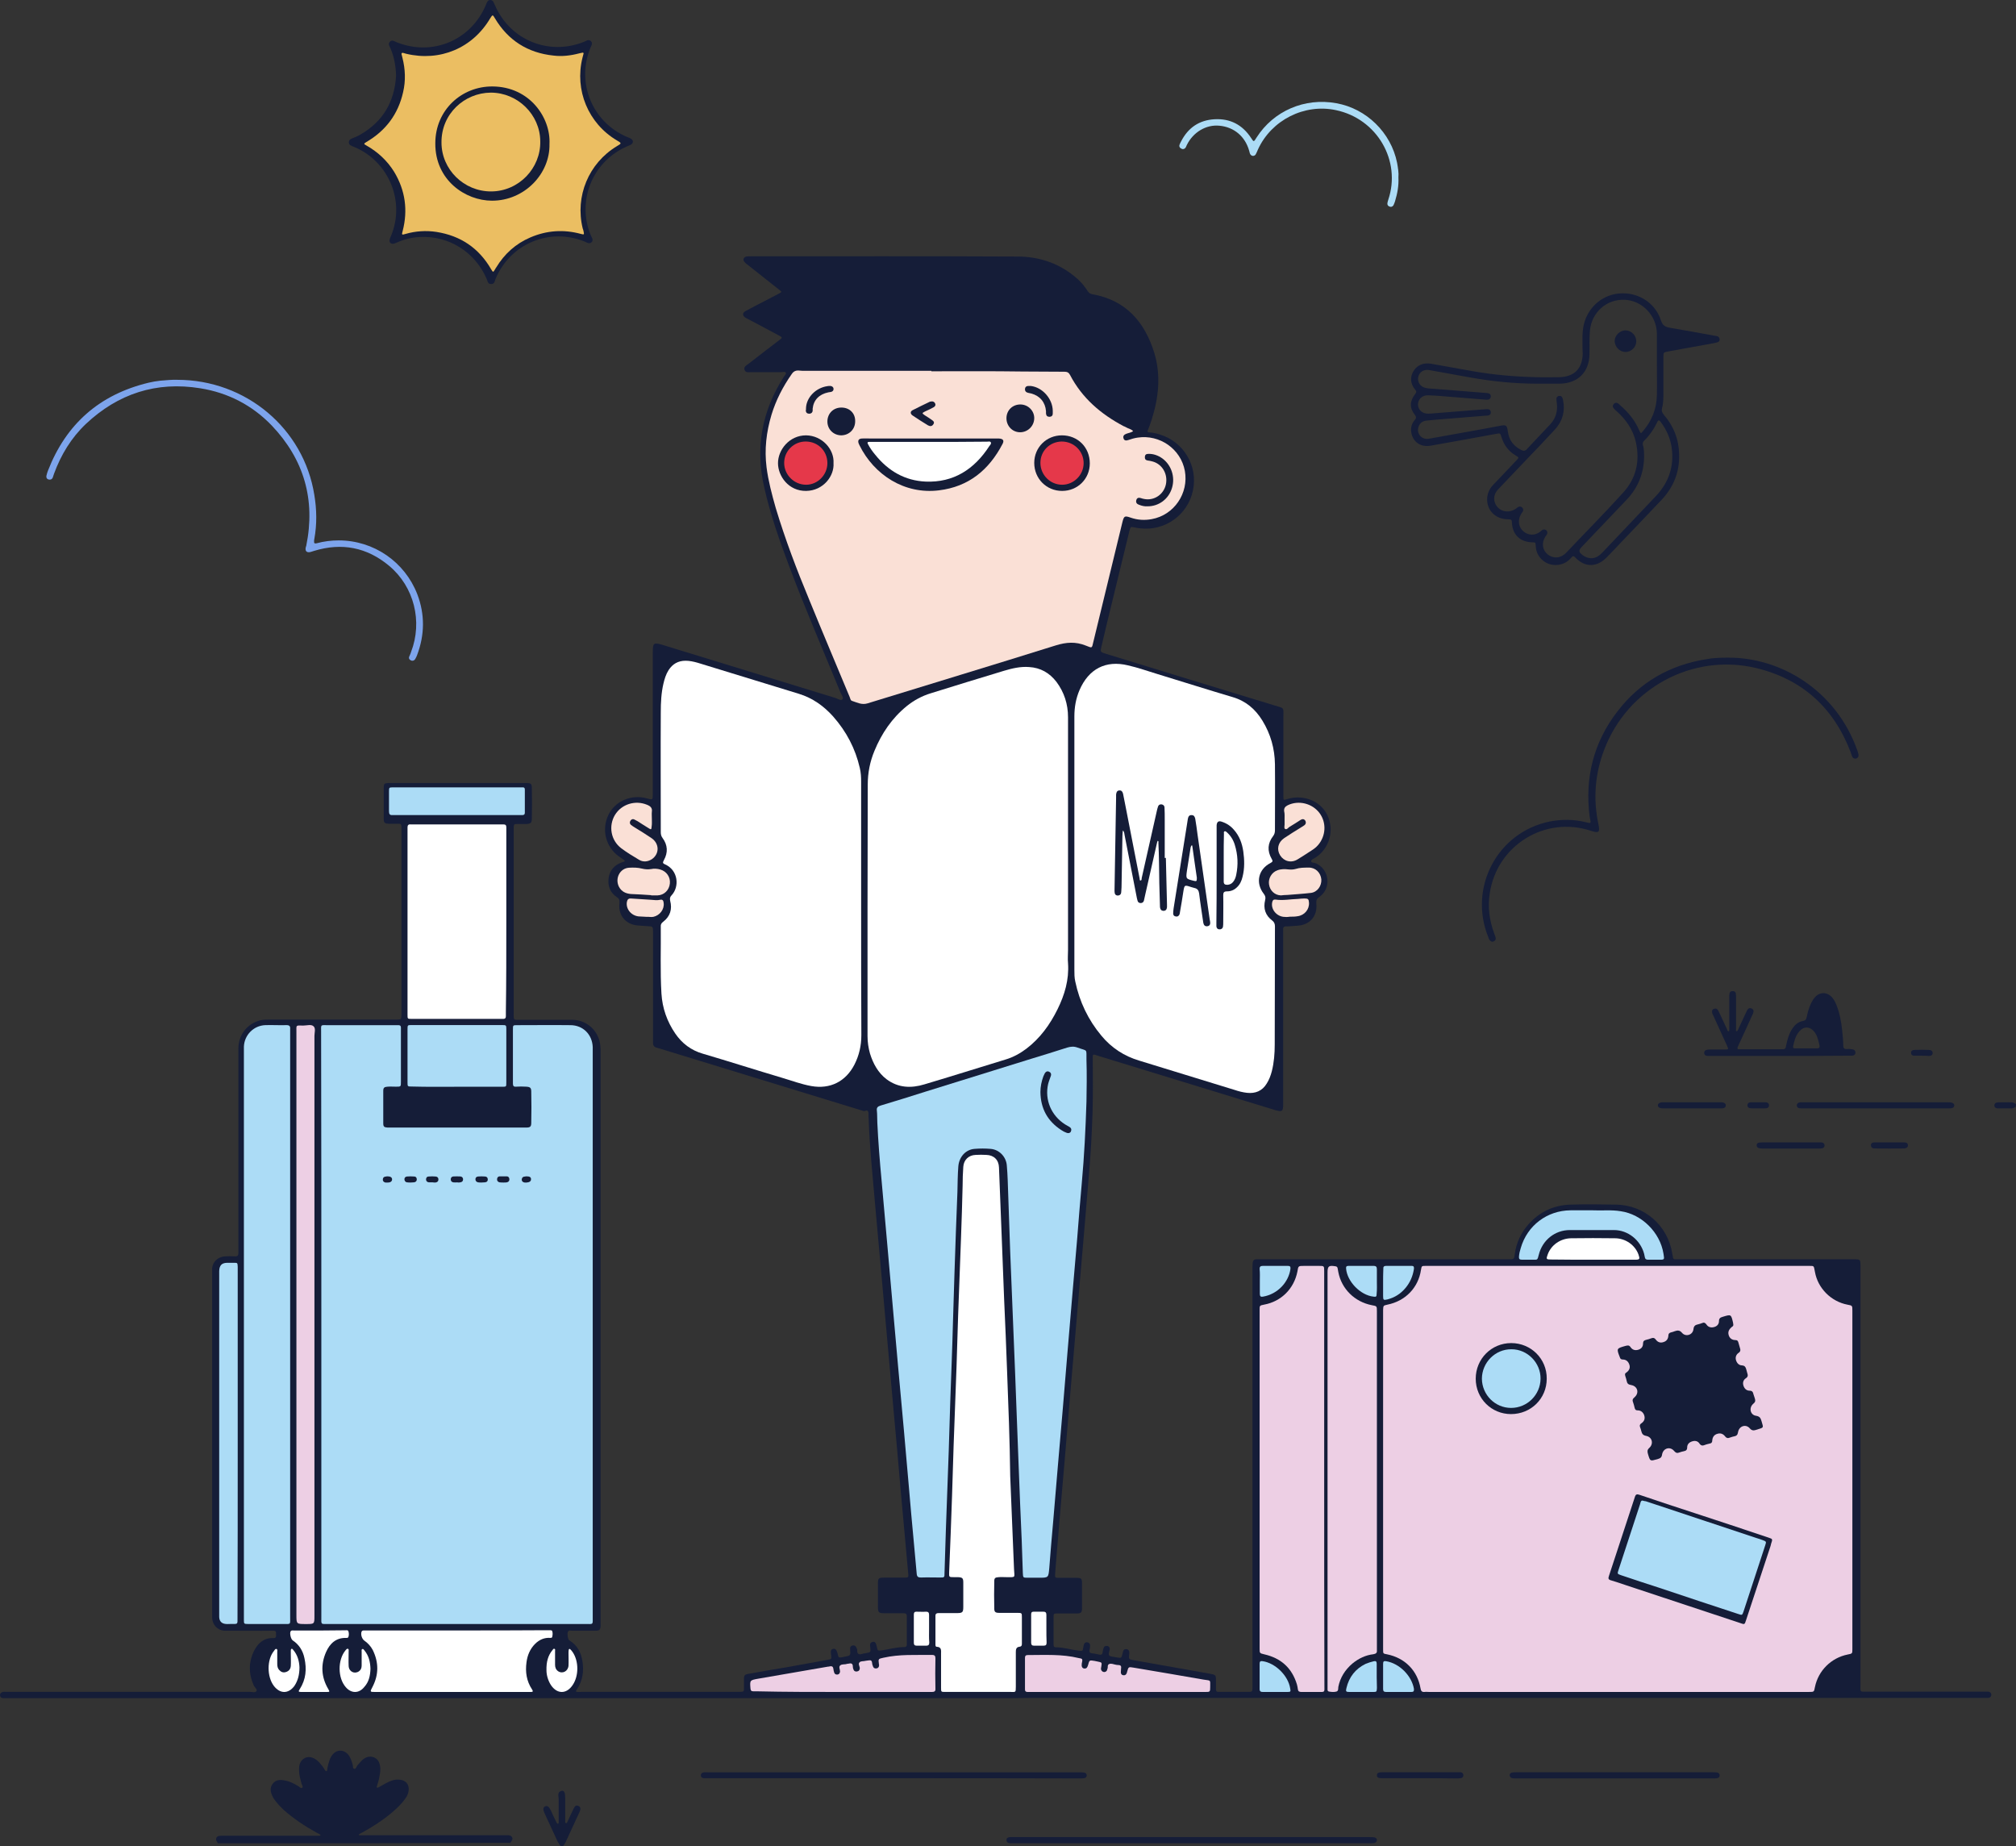 <?xml version="1.0" encoding="UTF-8"?>
<svg width="653px" height="598px" viewBox="0 0 653 598" version="1.1" xmlns="http://www.w3.org/2000/svg" xmlns:xlink="http://www.w3.org/1999/xlink">
    <rect x="0" y="0" width="653" height="598" fill="#333333" stroke="none"/>
    <title>Free Travel Vector</title>
    <g id="Assignment-" stroke="none" stroke-width="1" fill="none" fill-rule="evenodd">
        <g id="Edit-Place" transform="translate(-111, -254)" fill-rule="nonzero">
            <g id="Free-Travel-Vector" transform="translate(111, 254)">
                <path d="M70.573,597 C70.428,596.784 70.284,596.496 70.139,596.28 C69.778,595.416 70.139,594.768 71.006,594.624 C71.512,594.552 72.018,594.552 72.596,594.552 C82.425,594.552 92.254,594.552 102.083,594.552 C102.516,594.552 103.022,594.552 103.456,594.552 C103.6,594.552 103.817,594.552 103.817,594.336 C103.817,594.264 103.673,594.192 103.6,594.12 C103.167,593.904 102.805,593.688 102.372,593.472 C98.614,591.383 95.072,589.007 91.892,586.199 C90.953,585.335 90.086,584.399 89.291,583.391 C89.002,582.959 88.64,582.599 88.423,582.095 C87.701,580.654 87.195,579.214 88.351,577.702 C89.435,576.262 91.025,576.406 92.471,576.694 C93.916,576.982 95.289,577.702 96.59,578.494 C97.024,578.71 97.457,579.358 97.891,578.998 C98.252,578.71 97.819,578.134 97.674,577.702 C97.313,576.334 96.879,574.894 96.879,573.454 C96.807,571.798 97.096,570.213 98.83,569.349 C100.204,568.701 101.938,569.277 103.311,570.718 C104.034,571.51 104.757,572.374 105.262,573.31 C105.407,573.526 105.552,573.742 105.841,573.598 C105.913,573.526 105.985,573.31 105.985,573.166 C106.13,572.086 106.419,571.006 106.78,569.997 C106.997,569.349 107.358,568.701 107.792,568.197 C109.093,566.613 111.261,566.613 112.634,568.125 C113.501,569.061 113.863,570.285 114.224,571.51 C114.369,572.014 114.224,572.806 114.73,572.878 C115.308,573.022 115.453,572.158 115.814,571.726 C116.32,571.15 116.826,570.573 117.332,570.069 C118.416,569.061 119.789,568.629 121.162,569.205 C122.607,569.781 123.041,571.15 123.185,572.59 C123.258,573.814 122.969,574.966 122.752,576.19 C122.607,576.838 122.391,577.486 122.174,578.206 C122.101,578.494 121.885,578.854 122.174,578.998 C122.318,579.07 122.68,578.854 122.969,578.71 C123.908,578.206 124.775,577.63 125.715,577.198 C126.871,576.622 128.1,576.262 129.401,576.406 C131.352,576.55 132.581,577.846 132.364,579.862 C132.292,580.87 131.858,581.735 131.28,582.527 C129.979,584.399 128.317,585.911 126.582,587.351 C123.836,589.655 120.801,591.599 117.693,593.328 C117.259,593.544 116.898,593.76 116.464,593.976 C116.392,594.048 116.248,594.12 116.248,594.192 C116.248,594.48 116.464,594.408 116.609,594.408 C117.043,594.408 117.548,594.408 117.982,594.408 C132.942,594.408 147.902,594.408 162.862,594.408 C163.295,594.408 163.657,594.408 164.09,594.408 C164.741,594.408 165.391,594.336 165.825,594.984 C166.331,595.776 165.608,596.28 165.319,596.856 C133.737,597 102.155,597 70.573,597 Z" id="Path" fill="#151D38"></path>
                <path d="M181.644,598 C181.266,597.482 180.887,596.964 180.585,596.372 C179.147,593.338 177.785,590.23 176.348,587.196 C175.818,586.012 175.894,585.346 176.575,585.05 C177.256,584.754 177.785,585.124 178.391,586.308 C178.996,587.64 179.601,588.972 180.282,590.304 C180.358,590.452 180.509,590.674 180.66,590.674 C181.039,590.674 180.963,590.378 180.963,590.156 C180.963,587.64 180.963,585.198 180.963,582.682 C180.963,581.72 180.358,580.388 181.947,580.018 C182.779,579.87 183.082,580.61 183.082,582.534 C183.082,584.902 183.082,587.27 183.082,589.638 C183.082,589.934 183.006,590.378 183.233,590.452 C183.687,590.6 183.763,590.082 183.914,589.786 C184.444,588.602 185.049,587.418 185.579,586.234 C185.73,585.864 185.957,585.494 186.184,585.124 C186.487,584.754 186.941,584.68 187.319,584.902 C187.773,585.05 188,585.42 188,585.864 C188,586.234 187.849,586.53 187.697,586.9 C186.184,590.156 184.746,593.338 183.233,596.594 C183.006,597.038 182.703,597.482 182.401,597.926 C182.098,598 181.871,598 181.644,598 Z" id="Path" fill="#151D38"></path>
                <path d="M652.928,358.474 C652.495,358.672 652.135,359 651.558,359 C650.116,358.934 648.674,359 647.305,359 C646.656,359 646.007,358.803 646.007,358.08 C645.935,357.423 646.439,357.029 647.377,357.029 C648.818,356.964 650.26,357.029 651.63,357.029 C652.207,357.029 652.567,357.358 653,357.62 C652.928,357.818 652.928,358.146 652.928,358.474 Z" id="Path" fill="#151D38"></path>
                <path d="M322.246,550 C296.632,550 271.018,550 245.477,550 C204.045,550 162.614,550 121.109,550 C81.709,550 42.309,550 2.837,550 C2.256,550 1.676,550 1.095,550 C0.442,550 0.079,549.71 0.007,549.129 C-0.066,548.476 0.442,548.041 1.023,547.968 C1.603,547.896 2.184,547.968 2.764,547.968 C28.813,547.968 54.862,547.968 80.984,547.968 C81.709,547.968 82.725,548.331 83.088,547.678 C83.378,547.17 82.508,546.517 82.217,545.937 C80.476,542.091 80.476,538.246 82.362,534.545 C83.669,532.078 85.555,530.409 88.53,530.555 C89.618,530.555 89.401,529.901 89.401,529.321 C89.473,528.595 89.401,528.088 88.457,528.16 C83.669,528.233 78.952,528.16 74.163,528.16 C73.655,528.16 73.147,528.16 72.567,528.16 C70.39,527.942 68.866,526.274 68.721,524.097 C68.721,523.662 68.721,523.299 68.721,522.863 C68.721,486.004 68.721,449.145 68.721,412.285 C68.721,411.777 68.721,411.27 68.721,410.689 C68.939,408.657 70.608,407.061 72.857,406.916 C73.945,406.844 75.034,406.844 76.195,406.916 C76.993,406.916 77.211,406.626 77.211,405.9 C77.211,405.465 77.211,404.957 77.211,404.522 C77.211,382.899 77.211,361.35 77.211,339.728 C77.211,335.156 80.041,331.529 84.394,330.44 C85.337,330.222 86.353,330.222 87.369,330.222 C100.648,330.222 113.926,330.222 127.277,330.222 C127.64,330.222 128.003,330.222 128.293,330.222 C129.962,330.222 130.034,330.222 130.034,328.481 C130.034,313.824 130.034,299.24 130.034,284.584 C130.034,279.432 130.034,274.28 130.034,269.056 C130.034,268.621 130.034,268.113 130.034,267.678 C130.034,267.025 129.744,266.734 129.091,266.807 C128.075,266.807 126.987,266.807 125.971,266.807 C124.592,266.734 124.302,266.517 124.302,265.211 C124.302,261.873 124.302,258.463 124.302,255.125 C124.302,253.819 124.52,253.674 125.826,253.601 C127.132,253.601 128.511,253.601 129.817,253.601 C143.023,253.601 156.156,253.601 169.362,253.601 C169.797,253.601 170.305,253.601 170.74,253.601 C171.974,253.674 172.264,253.892 172.264,255.198 C172.337,258.535 172.337,261.801 172.264,265.138 C172.264,266.517 171.901,266.807 170.45,266.88 C169.507,266.88 168.564,266.88 167.693,266.88 C166.459,266.88 166.459,266.88 166.387,268.113 C166.387,268.403 166.387,268.693 166.387,268.984 C166.387,288.719 166.387,308.455 166.387,328.191 C166.387,330.513 166.242,330.295 168.419,330.295 C174.078,330.295 179.665,330.295 185.325,330.295 C189.533,330.295 193.089,333.125 194.177,337.115 C194.468,338.276 194.54,339.51 194.54,340.743 C194.54,357.287 194.54,373.83 194.54,390.373 C194.54,435.214 194.54,479.982 194.54,524.822 C194.54,525.33 194.54,525.838 194.54,526.419 C194.468,527.942 194.25,528.16 192.654,528.16 C190.186,528.16 187.792,528.16 185.325,528.16 C184.89,528.16 184.237,527.87 183.946,528.523 C183.656,529.103 183.946,530.99 184.382,531.28 C186.994,532.804 188.227,535.271 188.663,538.101 C189.171,541.221 188.735,544.268 186.994,546.953 C186.849,547.17 186.704,547.315 186.631,547.533 C186.486,547.823 186.631,547.968 186.921,547.968 C187.357,548.041 187.865,547.968 188.3,547.968 C205.206,547.968 222.113,547.968 238.947,547.968 C239.164,547.968 239.382,547.968 239.672,547.968 C240.978,547.896 240.978,547.896 240.978,546.59 C240.978,545.719 240.978,544.848 240.978,543.978 C240.978,542.527 241.196,542.309 242.647,542.091 C246.711,541.366 250.774,540.64 254.837,539.987 C259.264,539.189 263.617,538.391 268.043,537.593 C269.422,537.375 269.349,537.302 269.204,536.069 C268.987,534.69 269.132,534.182 269.857,534.037 C270.583,533.892 270.946,534.255 271.308,535.561 C271.599,536.94 271.599,536.94 272.977,536.722 C273.195,536.649 273.413,536.577 273.63,536.577 C275.517,536.214 275.517,536.214 275.372,534.255 C275.299,533.602 275.444,533.094 276.17,532.949 C276.823,532.804 277.258,533.167 277.476,533.82 C277.476,533.892 277.476,533.965 277.549,533.965 C277.839,534.545 277.404,535.343 278.129,535.706 C278.71,535.996 279.363,535.561 280.016,535.488 C280.161,535.488 280.378,535.488 280.524,535.416 C282.047,535.126 282.047,535.126 281.902,533.674 C281.83,532.949 281.539,532.078 282.628,531.788 C283.353,531.57 283.789,532.078 284.006,533.384 C284.297,534.69 284.297,534.69 285.53,534.545 C287.997,534.182 290.392,533.457 292.931,533.457 C293.512,533.457 293.73,533.167 293.73,532.586 C293.73,529.539 293.73,526.564 293.73,523.516 C293.73,522.718 293.367,522.501 292.641,522.501 C290.609,522.501 288.578,522.501 286.546,522.501 C284.587,522.501 284.369,522.283 284.369,520.324 C284.369,517.857 284.369,515.462 284.369,512.996 C284.369,511.109 284.587,510.964 286.474,510.964 C288.578,510.964 290.682,510.964 292.714,510.964 C294.31,510.964 294.31,510.964 294.165,509.44 C293.367,500.37 292.496,491.301 291.698,482.231 C290.972,473.814 290.247,465.325 289.448,456.908 C288.723,448.564 287.925,440.148 287.199,431.803 C286.546,424.765 285.966,417.727 285.313,410.689 C284.66,403.433 284.006,396.25 283.353,388.994 C282.628,380.36 281.685,371.653 281.394,362.946 C281.394,362.511 281.322,362.003 281.322,361.567 C281.249,360.987 281.467,360.334 281.104,359.899 C280.741,359.318 280.161,360.044 279.653,359.826 C279.29,359.681 278.855,359.608 278.492,359.463 C256.942,352.861 235.391,346.258 213.841,339.655 C213.478,339.582 213.188,339.437 212.825,339.365 C211.882,339.147 211.447,338.567 211.519,337.623 C211.519,337.188 211.519,336.68 211.519,336.245 C211.519,324.781 211.519,313.389 211.519,301.925 C211.519,300.038 211.519,300.038 209.705,299.966 C208.689,299.893 207.746,299.821 206.73,299.748 C202.812,299.531 200.2,296.556 200.635,292.638 C200.708,291.694 200.708,291.114 199.764,290.533 C197.588,289.082 196.789,286.905 197.152,284.293 C197.515,281.899 198.966,280.23 201.288,279.359 C201.506,279.287 201.724,279.214 201.941,279.142 C202.449,278.997 202.522,278.779 202.086,278.489 C201.578,278.126 200.998,277.763 200.49,277.4 C196.209,274.353 194.758,268.693 197.08,263.905 C199.256,259.406 204.626,257.157 209.633,258.608 C211.374,259.116 211.447,259.116 211.447,257.229 C211.447,241.847 211.447,226.465 211.447,211.083 C211.447,208.253 211.737,208.035 214.494,208.833 C233.142,214.565 251.862,220.297 270.51,226.03 C271.308,226.247 272.397,227.118 272.905,226.465 C273.34,225.957 272.469,224.869 272.179,224.143 C266.592,210.502 260.715,197.006 255.563,183.22 C252.443,174.949 249.541,166.677 247.581,158.043 C244.534,145.055 246.783,133.083 253.967,121.909 C254.184,121.546 254.765,121.111 254.547,120.748 C254.257,120.24 253.604,120.531 253.096,120.531 C249.831,120.531 246.566,120.531 243.373,120.531 C242.575,120.531 241.631,120.821 241.196,119.877 C240.761,118.789 241.777,118.354 242.43,117.846 C245.767,115.234 249.105,112.694 252.515,110.082 C253.459,109.357 253.459,109.284 252.37,108.704 C249.033,106.89 245.695,105.148 242.43,103.407 C242.067,103.189 241.704,103.044 241.341,102.826 C240.471,102.173 240.471,101.303 241.414,100.795 C242.575,100.142 243.736,99.561 244.969,98.908 C247.364,97.675 249.831,96.369 252.225,95.135 C253.314,94.555 253.314,94.555 252.37,93.829 C249.033,91.145 245.622,88.533 242.285,85.848 C241.849,85.558 241.414,85.195 241.124,84.832 C240.543,84.107 240.833,83.308 241.777,83.091 C242.139,83.018 242.575,83.018 243.01,83.018 C271.889,83.018 300.695,82.946 329.574,83.091 C336.83,83.091 343.506,85.413 349.02,90.346 C350.326,91.507 351.415,92.886 352.358,94.337 C352.721,94.845 353.084,95.135 353.737,95.28 C364.621,97.167 370.788,104.205 373.908,114.363 C376.085,121.619 375.287,128.802 373.038,135.913 C372.675,137.074 372.239,138.235 371.804,139.323 C371.586,139.831 371.731,140.049 372.312,140.049 C373.4,140.121 374.489,140.339 375.577,140.702 C383.414,143.023 388.13,151.005 386.389,158.914 C384.72,166.822 377.246,172.119 369.192,171.103 C368.611,171.031 368.031,170.958 367.45,170.813 C366.217,170.595 366.217,170.523 365.854,171.829 C363.895,179.883 361.936,187.937 359.977,195.991 C358.888,200.417 357.8,204.915 356.784,209.341 C356.349,211.155 356.349,211.155 358.163,211.736 C376.303,217.323 394.515,222.91 412.655,228.424 C416.138,229.512 415.703,228.859 415.703,232.487 C415.703,240.686 415.703,248.885 415.703,257.012 C415.703,257.302 415.703,257.592 415.703,257.882 C415.703,259.188 415.703,259.188 416.864,258.826 C418.315,258.39 419.766,258.173 421.29,258.318 C425.789,258.681 429.417,261.51 430.578,265.719 C431.811,269.927 430.287,274.571 426.804,277.255 C426.587,277.4 426.296,277.618 426.079,277.763 C425.571,278.126 424.7,278.344 424.7,278.924 C424.7,279.505 425.643,279.359 426.151,279.577 C430.65,281.536 431.376,287.704 427.312,290.533 C426.442,291.114 426.296,291.622 426.369,292.638 C426.804,296.701 424.265,299.603 420.201,299.821 C418.968,299.893 417.807,300.038 416.573,300.038 C415.775,300.038 415.558,300.401 415.63,301.127 C415.63,301.562 415.63,302.07 415.63,302.505 C415.63,320.572 415.63,338.639 415.63,356.634 C415.63,356.996 415.63,357.359 415.63,357.649 C415.63,359.971 415.34,360.189 413.018,359.536 C394.007,353.731 374.997,347.854 355.986,342.049 C353.882,341.396 353.882,341.034 353.954,343.501 C354.027,349.16 354.027,354.747 353.882,360.407 C353.664,367.082 353.301,373.757 352.721,380.36 C352.213,386.455 351.705,392.477 351.197,398.572 C350.689,404.739 350.109,410.907 349.601,417.147 C349.093,423.096 348.585,429.046 348.077,434.996 C347.569,441.163 346.988,447.331 346.481,453.571 C345.973,459.666 345.465,465.688 344.957,471.783 C344.449,477.95 343.868,484.118 343.361,490.358 C342.998,495.001 342.562,499.572 342.2,504.216 C342.054,506.03 341.909,507.916 341.764,509.73 C341.692,510.964 341.764,511.036 342.925,511.036 C344.812,511.036 346.771,511.036 348.657,511.036 C350.254,511.036 350.471,511.254 350.471,512.85 C350.471,515.535 350.471,518.22 350.471,520.832 C350.471,522.283 350.181,522.573 348.73,522.573 C346.626,522.573 344.521,522.573 342.49,522.573 C341.256,522.573 341.256,522.646 341.256,523.879 C341.256,526.709 341.256,529.539 341.256,532.441 C341.256,532.949 341.256,533.529 341.982,533.529 C344.521,533.529 346.916,534.328 349.383,534.618 C350.689,534.763 350.689,534.835 350.907,533.529 C350.979,533.167 350.979,532.804 351.124,532.514 C351.342,532.078 351.705,531.788 352.285,531.933 C352.793,532.078 353.084,532.368 353.084,532.949 C353.084,533.384 353.084,533.747 352.938,534.182 C352.721,534.981 352.938,535.416 353.809,535.488 C354.607,535.561 355.405,535.779 356.204,535.924 C356.784,535.996 357.074,535.779 357.147,535.198 C357.219,534.69 357.292,534.182 357.51,533.674 C357.655,533.167 358.163,533.021 358.671,533.094 C359.251,533.167 359.396,533.602 359.469,534.037 C359.469,534.255 359.396,534.473 359.324,534.69 C359.106,535.924 358.743,536.432 360.847,536.649 C361.138,536.649 361.428,536.794 361.718,536.794 C363.242,537.085 363.242,537.085 363.605,535.488 C363.677,535.198 363.75,534.908 363.822,534.69 C363.968,534.255 364.33,534.11 364.838,534.11 C365.346,534.182 365.709,534.473 365.782,534.981 C365.782,535.198 365.782,535.416 365.782,535.634 C365.564,537.375 365.564,537.448 367.378,537.738 C375.505,539.189 383.704,540.64 391.903,542.091 C393.79,542.454 393.862,542.454 393.862,544.413 C393.862,545.356 393.862,546.3 393.862,547.17 C393.862,547.751 394.08,547.968 394.66,547.968 C397.998,547.968 401.408,547.968 404.746,547.968 C405.399,547.968 405.689,547.751 405.689,547.025 C405.689,546.445 405.689,545.864 405.689,545.284 C405.689,500.443 405.689,455.675 405.689,410.834 C405.689,410.181 405.689,409.528 405.762,408.948 C405.835,408.295 406.197,407.859 406.923,407.859 C407.431,407.859 407.939,407.859 408.519,407.859 C434.859,407.859 461.198,407.859 487.61,407.859 C487.972,407.859 488.335,407.859 488.625,407.859 C490.439,407.859 490.439,407.859 490.657,406.118 C491.165,402.49 492.616,399.37 495.011,396.613 C498.639,392.477 503.283,390.3 508.797,390.155 C513.659,390.01 518.52,390.083 523.454,390.155 C532.669,390.3 540.216,396.903 541.667,406.045 C541.739,406.481 541.812,406.844 541.884,407.279 C541.957,407.714 542.175,407.859 542.61,407.859 C543.118,407.859 543.626,407.859 544.206,407.859 C562.637,407.859 580.994,407.859 599.424,407.859 C599.86,407.859 600.223,407.859 600.658,407.859 C602.545,407.859 602.617,408.004 602.617,409.818 C602.617,422.226 602.617,434.633 602.617,447.113 C602.617,479.982 602.617,512.85 602.617,545.647 C602.617,548.186 602.327,547.896 604.794,547.896 C617.347,547.896 629.9,547.896 642.38,547.896 C642.888,547.896 643.396,547.896 643.976,547.896 C644.629,547.968 645.065,548.404 644.992,549.057 C644.92,549.637 644.484,549.927 643.904,549.927 C643.323,549.927 642.743,549.927 642.162,549.927 C580.994,549.927 519.826,549.927 458.586,549.927 C417.227,549.927 375.795,549.927 334.436,549.927 C330.082,550 326.164,550 322.246,550 Z" id="Path" fill="#151D38"></path>
                <path d="M409,229.082 C409,229.082 409,229.082 409,229.082 C409.998,229.7 410.535,230.782 411.225,231.709 C412.069,232.868 412.683,234.259 413.374,235.572 C413.451,235.804 413.604,236.113 413.834,235.958 C414.064,235.881 413.988,235.572 413.988,235.34 C413.988,233.95 413.988,232.559 413.988,231.091 C413.988,230.705 414.064,230.241 413.681,230.087 C412.146,229.778 410.765,228.696 409,229.082 Z" id="Path" fill="#151D38"></path>
                <path d="M110,534.142 C109.168,533.787 108.96,534.567 108.613,534.992 C106.462,537.967 106.462,542.997 108.613,545.972 C108.96,546.397 109.376,547.177 109.792,546.964 C110.139,546.751 109.514,546.114 109.306,545.689 C107.78,541.722 107.642,537.825 110,534.142 C109.931,534.071 109.861,534.071 110,534 C110,534.071 110,534.071 110,534.142 Z" id="Path" fill="#151D38"></path>
                <path d="M175.698,546.755 C175.769,546.966 175.839,547.107 175.981,546.896 C176.052,546.825 175.91,546.685 175.769,546.685 C175.769,546.544 175.698,546.334 175.627,546.193 C173.642,542.329 173.642,538.465 175.627,534.6 C175.698,534.39 175.981,534.179 175.769,534.038 C175.556,533.898 175.343,534.179 175.272,534.319 C173.146,536.638 172.65,539.378 173.217,542.329 C173.43,544.015 173.926,545.772 175.698,546.755 Z" id="Path" fill="#151D38"></path>
                <path d="M85.986,547 C85.986,546.852 85.986,546.852 85.986,547 C85.986,546.926 85.986,546.926 85.986,547 C86.056,546.556 85.847,546.26 85.708,545.964 C83.757,541.894 83.688,537.825 85.568,533.755 C85.568,533.681 85.638,533.681 85.638,533.607 C85.638,533.385 85.986,533.237 85.708,533.015 C85.638,532.941 85.429,533.163 85.29,533.237 C85.011,533.533 84.732,533.829 84.524,534.125 C82.086,537.899 82.573,544.41 85.986,547 Z" id="Path" fill="#151D38"></path>
                <path d="M523.927,547.991 C544.615,547.991 565.23,547.991 585.918,547.991 C587.587,547.991 587.587,547.991 587.878,546.394 C588.967,541.095 593.104,536.957 598.476,535.869 C600,535.578 600,535.578 600,534.054 C600,497.542 600,461.03 600,424.518 C600,422.848 600,422.848 598.403,422.558 C593.104,421.542 588.821,417.259 587.878,411.96 C587.442,409.637 587.66,410.073 585.482,410 C585.337,410 585.119,410 584.974,410 C544.325,410 503.675,410 463.026,410 C462.59,410 462.227,410 461.792,410 C460.485,410 460.485,410 460.267,411.307 C459.396,417.114 455.186,421.396 449.379,422.558 C448.073,422.848 448.073,422.848 448,424.227 C448,424.518 448,424.808 448,425.098 C448,461.175 448,497.179 448,533.255 C448,533.618 448,533.981 448,534.272 C448,535.578 448,535.578 449.234,535.796 C455.041,536.957 459.106,541.022 460.122,546.83 C460.267,547.701 460.558,548.064 461.429,547.991 C461.864,547.918 462.372,547.991 462.808,547.991 C483.278,547.991 503.603,547.991 523.927,547.991 Z" id="Path" fill="#EDCFE4"></path>
                <path d="M104.083,428.899 C104.083,460.461 104.083,492.095 104.083,523.657 C104.083,526.275 103.794,525.984 106.401,525.984 C134.134,525.984 161.868,525.984 189.601,525.984 C192.28,525.984 191.991,526.348 191.991,523.584 C191.991,462.57 191.991,401.555 191.991,340.541 C191.991,340.105 191.991,339.596 191.991,339.159 C191.846,335.087 188.877,332.032 184.75,332.032 C179.029,331.96 173.309,332.032 167.516,332.032 C166.14,332.032 166.14,332.032 166.14,333.487 C166.14,338.359 166.14,343.232 166.14,348.177 C166.14,349.122 166.14,350.068 166.14,350.94 C166.14,351.667 166.357,352.031 167.154,351.958 C168.24,351.886 169.326,351.886 170.485,351.958 C171.716,352.031 172.078,352.322 172.078,353.558 C172.15,356.904 172.15,360.322 172.078,363.667 C172.078,364.903 171.716,365.194 170.485,365.194 C170.123,365.194 169.761,365.194 169.471,365.194 C155.206,365.194 140.941,365.194 126.748,365.194 C126.314,365.194 125.952,365.194 125.517,365.194 C124.431,365.121 124.141,364.903 124.141,363.812 C124.141,360.322 124.141,356.831 124.141,353.34 C124.141,352.322 124.431,352.031 125.517,351.958 C126.459,351.886 127.4,351.958 128.269,351.958 C129.862,351.958 129.862,351.958 129.862,350.358 C129.862,344.759 129.862,339.159 129.862,333.632 C129.862,333.341 129.862,333.05 129.862,332.76 C129.862,332.25 129.572,332.032 129.065,332.032 C128.631,332.032 128.269,332.032 127.834,332.032 C120.593,332.032 113.352,332.032 106.111,332.032 C103.721,332.032 104.011,331.741 104.011,334.214 C104.083,365.703 104.083,397.265 104.083,428.899 Z" id="Path" fill="#ACDCF6"></path>
                <path d="M301.678,120.252 C301.678,120.18 301.678,120.18 301.678,120.107 C288.042,120.107 274.405,120.107 260.769,120.107 C260.189,120.107 259.608,120.107 259.028,120.035 C257.868,119.89 257.07,120.18 256.417,121.192 C253.588,125.243 251.34,129.583 249.889,134.356 C248.221,139.926 247.568,145.568 248.293,151.354 C248.874,155.839 250.034,160.179 251.267,164.519 C254.314,174.645 258.085,184.554 262.147,194.319 C266.427,204.807 270.851,215.223 275.203,225.711 C275.421,226.145 275.421,226.868 276.001,227.013 C277.597,227.519 279.12,228.387 281.006,227.808 C301.388,221.515 321.77,215.367 342.079,209.002 C345.415,207.99 348.389,207.773 351.653,209.075 C353.902,209.942 353.612,210.087 354.192,207.7 C357.311,194.825 360.43,181.95 363.549,169.148 C364.056,167.122 364.274,166.978 366.16,167.629 C368.408,168.424 370.729,168.569 373.051,168.135 C380.304,166.833 385.091,159.745 383.785,152.512 C382.48,145.423 375.662,140.649 368.481,141.734 C367.465,141.879 366.45,142.168 365.435,142.53 C364.782,142.747 364.129,142.747 363.911,141.951 C363.694,141.228 364.056,140.794 364.782,140.505 C365.507,140.215 366.377,140.143 367.03,139.637 C366.377,138.913 365.435,138.841 364.637,138.335 C364.419,138.19 364.201,138.118 363.984,138.045 C356.585,134.139 350.493,128.932 346.576,121.409 C346.141,120.614 345.633,120.397 344.763,120.397 C340.266,120.397 335.696,120.324 331.199,120.324 C321.334,120.18 311.542,120.252 301.678,120.252 Z" id="Path" fill="#FAE0D6"></path>
                <path d="M278.928,294.121 C278.928,280.454 278.928,266.86 278.928,253.193 C278.928,251.674 278.855,250.228 278.494,248.71 C277.047,242.418 274.153,236.923 269.884,232.078 C266.846,228.679 263.228,226.076 258.743,224.702 C247.818,221.376 236.894,217.977 225.969,214.651 C224.667,214.289 223.365,214 222.063,214 C219.675,214 217.867,215.012 216.564,217.037 C215.696,218.411 215.262,219.857 214.9,221.376 C214.177,224.413 214.032,227.595 214.032,230.704 C213.96,243.648 214.032,256.592 214.032,269.535 C214.032,270.258 214.177,270.837 214.611,271.415 C216.275,273.657 216.42,276.116 215.045,278.574 C214.683,279.297 214.539,279.587 215.407,279.948 C219.675,281.828 220.182,287.179 217.505,290 C216.998,290.506 216.926,291.012 217.071,291.735 C217.794,294.483 217.071,296.797 214.828,298.532 C214.249,298.966 213.96,299.4 214.032,300.123 C214.105,307.354 213.815,314.586 214.249,321.817 C214.539,326.517 216.058,330.856 218.735,334.76 C220.905,337.942 223.871,340.184 227.633,341.269 C236.243,343.799 244.78,346.547 253.317,349.078 C256.5,350.018 259.539,351.175 262.794,351.754 C268.871,352.838 273.936,350.307 276.757,344.812 C278.277,341.847 279,338.665 279,335.267 C278.928,321.527 278.928,307.861 278.928,294.121 Z" id="Path" fill="#FFFFFF"></path>
                <path d="M281,294.118 C281,307.939 281,321.759 281,335.58 C281,337.533 281.29,339.415 281.797,341.224 C282.812,344.48 284.407,347.447 287.161,349.545 C290.93,352.367 295.134,352.512 299.411,351.209 C308.181,348.604 316.879,345.855 325.649,343.177 C328.114,342.454 330.361,341.224 332.39,339.704 C336.884,336.303 340.074,331.889 342.538,326.897 C344.857,322.193 346.307,317.345 345.945,311.991 C345.8,310.543 345.945,309.096 345.945,307.649 C345.945,282.54 345.945,257.432 345.945,232.323 C345.945,228.054 344.712,224.219 342.176,220.818 C339.929,217.924 337.029,216.259 333.333,216.042 C330.506,215.825 327.824,216.476 325.142,217.272 C317.314,219.66 309.413,222.048 301.585,224.508 C298.686,225.377 296.004,226.824 293.685,228.705 C288.901,232.613 285.566,237.533 283.247,243.177 C281.797,246.65 281.072,250.268 281.072,254.176 C281.072,267.49 281,280.804 281,294.118 Z" id="Path" fill="#FFFFFF"></path>
                <path d="M348,273.032 C348,286.724 348,300.416 348,314.108 C348,315.419 348,316.657 348.289,317.895 C349.664,324.45 352.486,330.349 356.754,335.447 C360.01,339.38 364.133,342.075 369.053,343.531 C379.326,346.663 389.6,349.868 399.873,352.999 C401.175,353.436 402.55,353.8 403.924,353.946 C406.601,354.237 408.844,353.363 410.291,350.96 C411.087,349.722 411.593,348.338 411.955,346.954 C412.678,344.114 412.895,341.201 412.895,338.288 C412.968,325.542 412.895,312.797 412.968,300.052 C412.968,299.251 412.751,298.668 412.1,298.158 C409.857,296.483 409.133,294.226 409.785,291.531 C410.002,290.73 409.857,290.147 409.35,289.492 C406.601,285.996 407.542,281.553 411.521,279.514 C412.317,279.077 412.317,278.858 411.883,278.13 C410.436,275.581 410.58,273.105 412.389,270.774 C412.823,270.192 412.968,269.609 412.968,268.881 C412.968,261.743 413.04,254.679 412.968,247.542 C412.895,242.516 411.593,237.782 408.916,233.413 C406.601,229.626 403.49,227.004 399.222,225.766 C391.119,223.362 383.088,220.813 374.986,218.337 C371.802,217.39 368.619,216.225 365.363,215.497 C358.129,213.749 352.63,216.662 349.664,223.508 C348.506,226.202 348,229.043 348,232.029 C348,245.794 348,259.413 348,273.032 Z" id="Path" fill="#FFFFFF"></path>
                <path d="M351.917,356.754 C351.989,352.609 352.061,347.955 351.917,343.3 C351.845,339.519 352.421,340.537 349.034,339.301 C347.881,338.864 346.872,338.937 345.647,339.301 C341.755,340.537 337.863,341.773 333.971,342.937 C322.584,346.5 311.197,349.991 299.81,353.554 C294.982,355.082 290.153,356.609 285.252,358.063 C284.315,358.354 283.883,358.718 284.027,359.736 C284.171,360.972 284.099,362.281 284.171,363.59 C284.46,369.772 284.964,376.026 285.541,382.207 C286.189,389.189 286.766,396.243 287.414,403.224 C288.063,410.569 288.712,417.914 289.36,425.259 C289.865,430.932 290.369,436.604 290.874,442.277 C291.522,449.403 292.171,456.53 292.82,463.657 C293.324,469.693 293.901,475.729 294.405,481.693 C294.91,487.583 295.414,493.474 295.991,499.437 C296.279,502.855 296.639,506.273 296.928,509.691 C297,510.709 297.432,510.927 298.297,510.927 C300.387,510.855 302.477,510.927 304.495,510.927 C305.936,510.927 305.936,510.927 305.936,509.473 C306.08,504.891 306.225,500.31 306.369,495.728 C306.657,487.147 307.017,478.565 307.306,469.911 C307.522,464.53 307.594,459.076 307.81,453.694 C308.098,445.186 308.459,436.75 308.675,428.241 C308.891,422.787 308.963,417.333 309.179,411.878 C309.468,403.297 309.756,394.716 310.116,386.062 C310.188,383.298 310.188,380.607 310.405,377.844 C310.621,374.717 312.783,372.317 315.666,372.099 C317.395,371.953 319.125,371.953 320.855,372.099 C323.665,372.317 325.9,374.644 326.116,377.48 C326.26,379.007 326.332,380.607 326.404,382.207 C326.692,389.843 326.909,397.406 327.197,405.042 C327.701,418.06 328.278,431.077 328.782,444.095 C329.215,454.203 329.503,464.312 329.936,474.42 C330.224,482.638 330.584,490.783 330.945,499.001 C331.089,502.491 331.161,505.982 331.305,509.473 C331.377,511 331.377,511 332.89,511 C334.116,511 335.341,511 336.494,511 C339.665,511 339.593,511 339.881,507.727 C340.241,502.855 340.674,497.983 341.106,493.11 C341.611,486.856 342.187,480.602 342.692,474.348 C343.196,468.239 343.773,462.057 344.277,455.949 C344.782,449.84 345.286,443.804 345.791,437.695 C346.295,431.732 346.8,425.768 347.304,419.805 C347.809,413.696 348.385,407.515 348.89,401.406 C349.394,395.297 349.827,389.261 350.403,383.153 C351.196,374.426 351.629,365.845 351.917,356.754 Z" id="Path" fill="#ACDCF6"></path>
                <path d="M326.199,443.961 C326.199,443.961 326.199,443.961 326.199,443.961 C325.908,436.323 325.617,428.612 325.254,420.974 C324.963,412.827 324.599,404.68 324.308,396.605 C324.09,390.422 323.799,384.311 323.581,378.128 C323.508,375.655 321.908,374.127 319.508,374.055 C318.345,373.982 317.181,373.982 316.018,374.055 C313.763,374.127 312.163,375.655 312.018,377.91 C311.872,379.947 311.8,381.984 311.8,384.02 C311.654,389.549 311.509,395.077 311.291,400.606 C311,409.117 310.636,417.555 310.345,426.066 C310.127,431.522 310.054,436.978 309.836,442.434 C309.545,450.945 309.182,459.528 308.891,468.039 C308.672,473.422 308.6,478.878 308.382,484.261 C308.091,492.554 307.8,500.847 307.436,509.212 C307.363,510.813 307.436,510.813 308.891,510.813 C309.327,510.813 309.836,510.813 310.272,510.813 C311.727,510.885 312.018,511.104 312.018,512.559 C312.018,515.177 312.018,517.796 312.018,520.415 C312.018,522.161 311.8,522.452 309.981,522.452 C308.018,522.452 306.054,522.452 304.018,522.452 C303.436,522.452 303,522.597 303,523.325 C303,526.38 303,529.508 303,532.563 C303,532.927 303,533.363 303.436,533.363 C305.036,533.436 304.818,534.6 304.818,535.618 C304.818,539.256 304.818,542.965 304.818,546.603 C304.818,547.985 304.818,547.985 306.127,547.985 C308.309,547.985 310.418,547.985 312.6,547.985 C317.472,547.985 322.345,547.985 327.29,547.985 C328.962,547.985 329.035,548.276 329.035,546.312 C329.035,545.002 329.035,543.766 329.035,542.456 C329.035,539.983 329.035,537.582 329.035,535.109 C329.035,534.309 329.108,533.509 330.126,533.363 C331.071,533.291 330.999,532.709 330.999,532.054 C330.999,529.29 330.999,526.598 330.999,523.834 C330.999,522.379 330.999,522.379 329.399,522.379 C327.508,522.379 325.544,522.379 323.654,522.379 C322.417,522.379 322.054,522.088 322.054,520.997 C321.981,518.014 321.981,515.032 322.054,512.122 C322.054,511.104 322.345,510.885 323.508,510.813 C324.308,510.74 325.108,510.813 325.981,510.813 C329.108,510.813 328.599,511.104 328.453,508.194 C328.09,498.155 327.581,488.117 327.217,478.078 C327.072,466.585 326.635,455.237 326.199,443.961 Z" id="Path" fill="#FFFFFF"></path>
                <path d="M93.985,429.003 C93.985,397.524 93.985,366.117 93.985,334.638 C93.985,334.202 93.985,333.693 93.985,333.257 C94.058,332.384 93.766,332.021 92.816,332.021 C90.55,332.094 88.284,331.948 85.944,332.021 C82.143,332.166 79.146,335.22 79,339 C79,339.509 79,340.018 79,340.6 C79,401.522 79,462.445 79,523.368 C79,523.804 79,524.167 79,524.604 C79,525.912 79,525.985 80.389,525.985 C84.044,525.985 87.772,525.985 91.427,525.985 C94.351,525.985 93.985,526.348 93.985,523.513 C93.985,492.034 93.985,460.482 93.985,429.003 Z" id="Path" fill="#ACDCF6"></path>
                <path d="M428.916,478.889 C428.916,456.917 428.916,434.945 428.916,412.973 C428.916,412.538 428.916,412.175 428.916,411.74 C428.916,410 428.916,410 427.24,410 C425.637,410 423.96,410 422.357,410 C420.535,410 420.535,410 420.244,411.813 C419.15,417.396 414.996,421.53 409.458,422.545 C408,422.835 408,422.835 408,424.285 C408,424.72 408,425.228 408,425.663 C408,453.074 408,480.411 408,507.822 C408,516.524 408,525.225 408,533.927 C408,535.45 408,535.45 409.53,535.812 C414.923,537.045 418.494,540.236 420.098,545.602 C420.244,546.109 420.316,546.617 420.389,547.125 C420.462,547.777 420.827,547.995 421.482,547.995 C423.304,547.995 425.126,547.995 426.875,547.995 C429.28,547.995 428.989,548.212 428.989,545.819 C428.916,523.485 428.916,501.151 428.916,478.889 Z" id="Path" fill="#EDCFE4"></path>
                <path d="M164,298.613 C164,288.944 164,279.203 164,269.535 C164,269.029 164,268.524 164,267.947 C164,267.298 163.782,267.009 163.055,267.009 C162.691,267.009 162.327,267.009 162.036,267.009 C152.655,267.009 143.345,267.009 133.964,267.009 C133.6,267.009 133.236,267.009 132.945,267.009 C132.291,266.937 132,267.298 132,267.947 C132,268.38 132,268.885 132,269.318 C132,283.677 132,298.036 132,312.394 C132,317.806 132,323.217 132,328.629 C132,330 132,330 133.309,330 C133.455,330 133.673,330 133.818,330 C143.2,330 152.655,330 162.036,330 C162.4,330 162.764,330 163.055,330 C163.636,330 163.855,329.711 163.855,329.134 C163.855,328.701 163.855,328.196 163.855,327.763 C164,318.095 164,308.354 164,298.613 Z" id="Path" fill="#FFFFFF"></path>
                <path d="M430,478.852 C430,501.083 430,523.315 430,545.618 C430,546.125 430,546.632 430,547.211 C430,547.501 430.074,547.79 430.446,547.863 C431.264,548.008 432.157,548.08 432.901,547.863 C433.57,547.646 433.421,546.922 433.496,546.342 C434.091,543.373 435.653,540.839 438.033,538.811 C440.041,537.146 442.346,536.059 444.875,535.77 C445.693,535.625 446.065,535.335 445.991,534.539 C445.991,534.321 445.991,534.104 445.991,533.815 C445.991,497.463 445.991,461.038 445.991,424.687 C445.991,423.021 445.991,423.021 444.354,422.731 C438.776,421.645 434.537,417.445 433.496,412.014 C433.421,411.58 433.347,411.218 433.273,410.783 C433.198,410.349 432.975,410.204 432.603,410.131 C430.372,409.769 430,410.059 430,412.231 C430,434.463 430,456.694 430,478.852 Z" id="Path" fill="#EDCFE4"></path>
                <path d="M96.011,428.934 C96.011,460.321 96.011,491.707 96.011,523.094 C96.011,526 96.011,526 99.121,526 C101.851,526 101.851,526 101.851,523.312 C101.851,460.684 101.851,398.129 101.851,335.502 C101.851,334.484 102.306,333.177 101.624,332.45 C100.865,331.651 99.424,332.159 98.286,332.159 C95.708,332.159 96.011,331.796 96.011,334.412 C96.011,365.944 96.011,397.403 96.011,428.934 Z" id="Path" fill="#EDCFE4"></path>
                <path d="M148.032,528.073 C138.407,528.073 128.853,528.073 119.228,528.073 C118.794,528.073 118.287,528.073 117.853,528.073 C117.563,528.073 117.274,528.146 117.129,528.438 C116.767,529.314 117.201,530.774 117.997,531.358 C119.155,532.161 120.096,533.182 120.748,534.423 C122.702,538.438 122.702,542.38 120.675,546.321 C119.807,548 119.734,548 121.616,548 C138.045,548 154.473,548 170.902,548 C171.264,548 171.626,548 171.915,548 C172.567,548 172.784,547.854 172.349,547.197 C170.54,544.496 170.106,541.504 170.54,538.365 C170.83,536.102 171.698,534.058 173.29,532.453 C174.665,531.066 176.33,530.336 178.284,530.482 C178.501,530.482 178.791,530.482 178.863,530.19 C179.008,529.533 179.08,528.876 178.863,528.292 C178.718,527.854 178.139,528.073 177.777,528 C177.343,528 176.981,528 176.547,528 C166.994,528.073 157.513,528.073 148.032,528.073 Z" id="Path" fill="#FFFFFF"></path>
                <path d="M77,467.484 C77,448.813 77,430.214 77,411.543 C77,411.107 77,410.744 77,410.308 C76.931,409 76.931,409 75.828,409 C75.069,409 74.31,409 73.483,409 C71.759,409.073 71.069,409.872 71,411.688 C71,411.979 71,412.269 71,412.56 C71,449.176 71,485.864 71,522.48 C71,522.916 71,523.28 71,523.716 C71.069,525.096 71.759,525.822 73.069,525.968 C73.69,526.04 74.31,525.968 74.862,525.968 C77.138,525.968 76.931,526.186 76.931,523.861 C77,505.117 77,486.3 77,467.484 Z" id="Path" fill="#ACDCF6"></path>
                <path d="M148,351.982 C152.873,351.982 157.745,351.982 162.618,351.982 C164,351.982 164,351.982 164,350.674 C164,344.861 164,339.048 164,333.235 C164,332.073 163.927,332 162.691,332 C152.873,332 143.055,332 133.236,332 C132.073,332 132,332 132,333.308 C132,339.048 132,344.788 132,350.529 C132,351.909 132,351.909 133.455,351.909 C138.4,352.054 143.2,351.982 148,351.982 Z" id="Path" fill="#ACDCF6"></path>
                <path d="M272.966,548 C279.655,548 286.344,548 293.033,548 C295.941,548 298.849,548 301.757,548 C302.557,548 303.066,547.859 302.993,546.941 C302.92,543.694 302.92,540.376 302.993,537.129 C302.993,536.353 302.775,536 301.903,536 C296.595,536.071 291.361,535.718 286.126,536.918 C284.526,537.271 284.454,537.271 284.672,538.824 C284.672,538.965 284.744,539.176 284.744,539.318 C284.744,539.882 284.454,540.306 283.872,540.376 C283.363,540.447 282.927,540.235 282.781,539.741 C282.636,539.388 282.491,538.965 282.491,538.612 C282.418,537.906 282.127,537.624 281.4,537.765 C281.037,537.835 280.673,537.835 280.382,537.906 C279.728,538.118 278.855,537.906 278.419,538.4 C277.91,538.894 278.419,539.6 278.492,540.165 C278.492,540.235 278.492,540.306 278.492,540.306 C278.492,540.871 278.201,541.294 277.547,541.365 C277.038,541.435 276.602,541.224 276.456,540.729 C276.311,540.447 276.238,540.094 276.238,539.741 C276.238,538.753 275.656,538.612 274.857,538.824 C274.711,538.894 274.493,538.824 274.348,538.894 C273.621,539.176 272.748,538.894 272.167,539.388 C271.585,539.882 272.094,540.659 272.094,541.294 C272.094,541.365 272.094,541.435 272.094,541.435 C272.021,541.929 271.803,542.282 271.294,542.353 C270.785,542.424 270.349,542.212 270.204,541.718 C270.058,541.294 269.986,540.871 269.913,540.376 C269.84,539.812 269.477,539.6 268.968,539.671 C268.677,539.741 268.386,539.812 268.095,539.812 C260.607,541.082 253.118,542.424 245.63,543.694 C242.867,544.188 242.867,544.188 243.085,546.871 C243.158,547.506 243.303,547.788 244.03,547.788 C244.467,547.788 244.83,547.788 245.266,547.788 C254.427,548 263.66,548 272.966,548 Z" id="Path" fill="#EDCFE4"></path>
                <path d="M361.886,548 C371.339,548 380.864,548 390.317,548 C391.917,548 391.989,548 391.989,546.452 C391.989,543.85 392.28,544.413 389.808,543.99 C382.246,542.654 374.683,541.388 367.194,540.122 C365.521,539.84 365.521,539.84 365.085,541.458 C365.012,541.599 365.012,541.81 364.94,541.951 C364.722,542.443 364.358,542.654 363.849,542.584 C363.267,542.513 363.049,542.091 363.049,541.599 C363.049,541.177 363.122,540.825 363.122,540.403 C363.267,539.7 363.049,539.278 362.249,539.278 C361.886,539.278 361.522,539.207 361.231,539.137 C360.577,538.996 359.922,538.715 359.341,538.926 C358.541,539.207 358.977,540.051 358.686,540.544 C358.613,540.684 358.613,540.895 358.541,541.036 C358.323,541.388 357.959,541.599 357.523,541.529 C357.086,541.458 356.796,541.177 356.65,540.755 C356.577,540.403 356.65,540.122 356.723,539.77 C356.941,538.433 356.941,538.433 355.559,538.152 C355.196,538.082 354.905,538.011 354.541,537.941 C352.869,537.66 352.869,537.66 352.433,539.278 C352.215,539.981 351.996,540.473 351.197,540.403 C350.542,540.333 350.251,539.77 350.397,538.785 C350.397,538.644 350.469,538.574 350.469,538.433 C350.76,537.097 350.397,537.238 349.451,537.027 C343.998,535.69 338.472,536.042 332.945,536.042 C332.291,536.042 332,536.253 332,536.956 C332,540.403 332,543.85 332,547.226 C332,547.789 332.291,548 332.873,548 C333.309,548 333.672,548 334.109,548 C343.271,548 352.578,548 361.886,548 Z" id="Path" fill="#EDCFE4"></path>
                <path d="M147.964,255.014 C141.104,255.014 134.318,255.014 127.459,255.014 C126,255.014 126,255.014 126,256.412 C126,258.546 126,260.68 126,262.741 C126,263.624 126.219,264.066 127.167,263.992 C127.459,263.992 127.751,263.992 128.043,263.992 C141.323,263.992 154.677,263.992 167.957,263.992 C168.395,263.992 168.76,263.992 169.197,263.992 C169.708,263.992 170,263.771 170,263.256 C170,260.754 170,258.178 170,255.676 C170,255.161 169.708,254.94 169.197,255.014 C168.76,255.014 168.395,255.014 167.957,255.014 C161.244,255.014 154.604,255.014 147.964,255.014 Z" id="Path" fill="#ACDCF6"></path>
                <path d="M147.968,362.989 C154.607,362.989 161.246,362.989 167.884,362.989 C168.322,362.989 168.687,362.989 169.125,362.989 C169.708,362.989 170,362.842 170,362.178 C170,359.747 170,357.389 170,354.958 C170,354.295 169.708,354 169.052,354 C168.614,354 168.249,354 167.811,354 C154.607,354 141.475,354 128.271,354 C127.833,354 127.468,354 127.031,354 C126.301,354 125.936,354.221 126.009,355.032 C126.009,357.389 126.009,359.747 126.009,362.105 C126.009,362.768 126.301,363.063 126.958,362.989 C127.395,362.989 127.76,362.989 128.198,362.989 C134.764,362.989 141.329,362.989 147.968,362.989 Z" id="Path" fill="#151D38"></path>
                <path d="M516.033,392 C513.194,392 510.937,392 508.681,392 C501.11,392.074 494.704,396.909 492.593,404.198 C492.302,405.09 492.084,406.057 492.011,406.95 C491.938,407.768 492.229,407.991 492.957,407.991 C494.122,407.991 495.287,407.991 496.451,407.991 C497.98,407.991 497.98,408.214 498.417,406.429 C499.581,401.669 503.658,398.396 508.462,398.396 C513.267,398.396 517.998,398.396 522.803,398.396 C527.316,398.396 531.392,401.669 532.557,406.132 C532.63,406.504 532.703,406.801 532.775,407.173 C532.848,407.694 533.139,407.991 533.722,407.991 C535.25,407.991 536.779,407.991 538.235,407.991 C538.817,407.991 539.108,407.694 538.963,407.099 C538.89,406.727 538.89,406.355 538.817,406.057 C537.725,399.14 531.756,393.264 524.986,392.298 C521.929,391.777 518.726,392.149 516.033,392 Z" id="Path" fill="#ACDCF6"></path>
                <path d="M211.14,265.146 C211.14,265.146 211.14,265.146 211.14,265.146 C211.14,264.432 211.069,263.647 211.14,262.933 C211.355,261.648 210.639,261.076 209.567,260.648 C205.776,259.078 201.341,260.434 199.196,263.932 C197.05,267.502 197.837,272.142 201.198,274.712 C202.986,276.069 204.989,277.282 206.92,278.424 C208.279,279.281 209.781,279.138 211.14,278.282 C213.643,276.568 213.643,273.213 210.997,271.428 C209.209,270.214 207.349,269.072 205.49,267.93 C205.132,267.716 204.703,267.43 204.345,267.145 C203.916,266.716 203.916,266.217 204.274,265.717 C204.56,265.36 204.989,265.146 205.49,265.431 C205.847,265.645 206.205,265.788 206.563,266.002 C207.707,266.716 208.851,267.502 210.067,268.216 C210.925,268.787 210.997,268.715 211.069,267.716 C211.212,266.859 211.14,266.002 211.14,265.146 Z" id="Path" fill="#FAE0D6"></path>
                <path d="M416.086,265.175 C416.086,265.819 416.086,266.462 416.086,267.034 C416.086,267.535 415.872,268.25 416.229,268.464 C416.802,268.822 417.231,268.107 417.66,267.821 C418.876,267.106 420.092,266.319 421.308,265.533 C421.88,265.175 422.452,265.247 422.81,265.819 C423.096,266.319 423.025,266.891 422.452,267.32 C422.095,267.535 421.809,267.749 421.451,267.964 C419.591,269.108 417.732,270.251 415.943,271.467 C413.941,272.825 413.44,275.113 414.656,277.044 C415.872,278.974 418.232,279.617 420.307,278.33 C421.666,277.544 422.882,276.686 424.241,275.828 C425.242,275.185 426.172,274.613 426.887,273.755 C429.462,270.823 429.748,266.462 427.388,263.316 C425.027,260.171 420.593,259.098 417.088,260.814 C416.301,261.243 415.872,261.672 415.943,262.673 C416.158,263.602 416.086,264.389 416.086,265.175 Z" id="Path" fill="#FAE0D6"></path>
                <path d="M516.074,408 C520.547,408 525.093,408 529.567,408 C531.155,408 531.227,407.792 530.722,406.333 C529.639,403.275 526.537,401.052 523.073,401.052 C518.383,400.983 513.62,400.983 508.858,401.052 C505.394,401.122 502.363,403.275 501.281,406.402 C500.776,407.792 500.848,407.931 502.363,407.931 C506.909,408 511.455,408 516.074,408 Z" id="Path" fill="#FFFFFF"></path>
                <path d="M103.542,528.096 C100.824,528.096 98.035,528.096 95.317,528.096 C94.959,528.096 94.459,527.951 94.173,528.314 C93.744,528.822 94.173,530.856 94.816,531.292 C96.89,532.672 98.106,534.634 98.607,537.031 C99.394,540.59 99.108,543.932 97.105,547.056 C96.604,547.855 96.604,548 97.606,548 C100.323,548 103.113,548 105.83,548 C106.832,548 106.832,547.927 106.331,547.056 C104.042,543.206 103.828,539.138 105.616,535.07 C106.832,532.309 108.834,530.42 112.052,530.493 C112.338,530.493 112.696,530.566 112.839,530.203 C113.054,529.621 113.054,528.895 112.839,528.314 C112.696,527.878 112.124,528.023 111.766,528.023 C109.049,528.023 106.331,528.096 103.542,528.096 Z" id="Path" fill="#FFFFFF"></path>
                <path d="M297.999,513 C294.465,513 290.932,513 287.399,513 C286.074,513 286.074,513 286,514.33 C286,515.73 286,517.13 286,518.53 C286,519.93 286,520 287.619,520 C291.226,520 294.907,520 298.514,520 C301.827,520 305.066,520 308.378,520 C309.998,520 309.998,520 309.998,518.39 C309.998,517.2 309.998,516.01 309.998,514.89 C309.998,512.86 310.145,513.07 308.157,513.07 C304.771,513 301.385,513 297.999,513 Z" id="Path" fill="#151D38"></path>
                <path d="M336.143,513 C333.551,513 330.96,513 328.294,513 C327.258,513 326.147,513 325.111,513 C324.444,513 324,513.141 324,513.918 C324,515.684 324,517.45 324,519.145 C324,519.71 324.222,519.992 324.814,519.992 C325.259,519.992 325.777,519.992 326.221,519.992 C331.922,519.992 337.623,519.992 343.251,519.992 C344.435,519.992 345.62,519.922 346.805,519.992 C347.767,520.063 348.063,519.639 347.989,518.792 C347.915,517.308 347.989,515.825 347.989,514.413 C347.989,513 347.989,513 346.508,513 C343.177,513 339.697,513 336.143,513 Z" id="Path" fill="#151D38"></path>
                <path d="M210.918,289.926 C210.918,289.926 210.918,290 210.918,290 C211.631,290 212.272,290 212.985,290 C215.123,289.926 216.763,288.297 216.977,286.149 C217.191,284.075 215.908,282.224 213.912,281.631 C212.914,281.335 211.844,281.261 210.846,281.483 C209.848,281.631 208.922,281.557 207.995,281.335 C206.569,280.965 205.144,280.965 203.789,281.039 C200.795,281.187 199.085,284.52 200.51,287.26 C201.366,288.815 202.72,289.408 204.36,289.556 C206.498,289.63 208.708,289.778 210.918,289.926 Z" id="Path" fill="#FAE0D6"></path>
                <path d="M417.025,289.854 C417.025,289.854 417.025,289.854 417.025,289.854 C419.588,289.634 422.151,289.488 424.643,289.195 C426.779,288.903 428.132,286.854 427.99,284.806 C427.776,282.612 426.067,280.929 423.86,281.002 C422.436,281.002 421.012,281.002 419.659,281.441 C418.876,281.661 418.093,281.661 417.309,281.588 C416.099,281.441 414.888,281.441 413.749,281.88 C411.898,282.538 410.759,284.514 411.043,286.416 C411.328,288.464 412.895,289.927 414.888,290 C415.529,289.927 416.312,289.854 417.025,289.854 Z" id="Path" fill="#FAE0D6"></path>
                <path d="M120,540.478 C119.929,538.393 119.5,536.309 118.072,534.583 C117.857,534.367 117.714,534.008 117.429,534.08 C117,534.152 117.143,534.655 117.143,534.943 C117.143,536.452 117.143,537.89 117.143,539.4 C117.143,540.191 116.929,540.838 116.214,541.341 C114.786,542.276 113,541.413 112.929,539.544 C112.857,538.034 112.929,536.452 112.929,534.871 C112.929,534.583 113.072,534.08 112.643,534.008 C112.286,533.936 112.072,534.367 111.857,534.583 C109.358,537.674 109.358,543.426 112,546.445 C113.786,548.53 116.286,548.53 118,546.373 C119.5,544.72 119.929,542.707 120,540.478 Z" id="Path" fill="#FFFFFF"></path>
                <path d="M177.006,540.999 C177.006,542.507 177.506,544.302 178.434,545.738 C180.432,548.754 183.502,548.754 185.501,545.738 C187.5,542.794 187.5,538.054 185.501,535.11 C185.287,534.751 185.001,534.464 184.716,534.177 C184.501,533.961 184.287,534.033 184.216,534.32 C184.145,534.751 184.145,535.11 184.145,535.541 C184.145,536.834 184.216,538.198 184.145,539.491 C184.002,541.286 182.217,542.219 180.789,541.286 C180.076,540.783 179.79,540.065 179.79,539.203 C179.79,537.695 179.79,536.259 179.79,534.751 C179.79,534.464 179.933,534.105 179.576,534.033 C179.29,533.889 179.076,534.248 178.933,534.464 C177.506,536.187 176.935,538.27 177.006,540.999 Z" id="Path" fill="#FFFFFF"></path>
                <path d="M97,540.034 C96.928,538.096 96.424,536.015 94.914,534.293 C94.77,534.149 94.626,533.862 94.338,534.077 C94.266,534.149 94.194,534.364 94.194,534.508 C94.194,534.939 94.194,535.297 94.194,535.728 C94.194,537.02 94.266,538.24 94.194,539.532 C94.122,540.608 93.547,541.254 92.612,541.541 C91.748,541.828 91.029,541.541 90.453,540.895 C89.95,540.393 89.806,539.675 89.806,538.957 C89.806,537.666 89.806,536.302 89.806,535.01 C89.806,534.723 89.95,534.221 89.59,534.077 C89.158,533.934 88.942,534.436 88.727,534.723 C86.424,537.522 86.424,543.048 88.727,546.062 C90.741,548.646 93.403,548.646 95.345,546.062 C96.496,544.34 97,542.402 97,540.034 Z" id="Path" fill="#FFFFFF"></path>
                <path d="M408.071,414.914 C408.071,416.298 408.071,417.682 408.071,419.066 C408.071,419.827 408.354,420.104 409.062,419.966 C413.95,419.135 417.42,415.19 417.987,410.969 C418.058,410.208 417.845,410 417.137,410 C414.446,410 411.683,410 408.992,410 C408.212,410 408,410.346 408,410.969 C408.142,412.284 408.071,413.599 408.071,414.914 Z" id="Path" fill="#ACDCF6"></path>
                <path d="M445.982,415.046 C445.982,413.733 445.982,412.42 445.982,411.106 C445.982,410.346 445.77,410 444.922,410 C442.235,410 439.548,410 436.791,410 C436.154,410 435.942,410.207 436.013,410.899 C436.367,415.046 440.609,419.471 444.851,419.955 C445.77,420.093 445.912,419.955 445.912,418.987 C446.053,417.673 445.982,416.36 445.982,415.046 Z" id="Path" fill="#ACDCF6"></path>
                <path d="M600,415.681 C600,414.166 600,412.651 600,411.136 C600,410.379 599.786,410 599.071,410 C596.357,410 593.571,410 590.857,410 C590.143,410 590,410.227 590,410.985 C590.286,415.454 594.714,420.453 598.929,420.983 C599.643,421.059 600,420.907 600,420.074 C600,418.635 600,417.196 600,415.681 Z" id="Path" fill="#151D38"></path>
                <path d="M448,415.541 C448,415.541 448,415.541 448,415.541 C448,416.907 448,418.349 448,419.715 C448,421.081 448.142,421.157 449.424,420.854 C451.775,420.247 453.698,419.032 455.336,417.059 C456.76,415.313 457.615,413.34 457.971,411.063 C458.042,410.455 458.042,410 457.259,410 C454.481,410 451.703,410 448.926,410 C448.285,410 448,410.304 448.071,410.987 C448,412.505 448,414.023 448,415.541 Z" id="Path" fill="#ACDCF6"></path>
                <path d="M412.988,548 C414.271,548 415.624,548 416.907,548 C418.047,548 418.118,547.928 417.905,546.851 C417.263,542.685 413.059,538.591 408.926,538.017 C408.285,537.945 408,538.088 408,538.807 C408,541.536 408,544.337 408,547.066 C408,547.856 408.428,548 409.069,548 C410.423,548 411.705,548 412.988,548 Z" id="Path" fill="#ACDCF6"></path>
                <path d="M445.929,543.165 C445.929,543.165 445.929,543.165 445.929,543.165 C445.929,541.722 445.929,540.279 445.929,538.836 C445.929,538.114 445.645,537.898 445.005,538.042 C444.082,538.259 443.159,538.547 442.306,538.908 C439.038,540.496 436.978,543.165 436.126,546.701 C435.842,547.856 435.984,548 437.12,548 C439.678,548 442.235,548 444.792,548 C445.929,548 445.929,547.928 446,546.701 C446,545.619 445.929,544.392 445.929,543.165 Z" id="Path" fill="#ACDCF6"></path>
                <path d="M594.826,547.982 C594.826,547.982 594.826,547.982 594.826,547.982 C596.191,547.982 597.557,547.982 598.994,547.982 C599.713,547.982 600,547.768 600,546.981 C600,544.263 600,541.617 600,538.9 C600,538.113 599.713,537.898 598.994,538.041 C597.485,538.399 596.047,538.971 594.754,539.829 C592.454,541.403 590.945,543.548 590.226,546.266 C589.795,547.839 589.867,547.911 591.448,547.911 C592.526,548.054 593.676,547.982 594.826,547.982 Z" id="Path" fill="#151D38"></path>
                <path d="M452.959,548 C454.324,548 455.69,548 457.055,548 C457.774,548 458.061,547.857 457.989,546.997 C457.271,542.77 453.318,538.758 449.006,538.041 C448.216,537.898 448,538.113 448,538.901 C448,541.624 448,544.274 448,546.997 C448,547.713 448.216,548 449.006,548 C450.3,548 451.665,548 452.959,548 Z" id="Path" fill="#ACDCF6"></path>
                <path d="M209.471,296.95 C210.042,296.878 210.827,297.093 211.612,296.95 C213.682,296.52 215.252,294.516 214.966,292.439 C214.895,291.724 214.681,291.222 213.753,291.437 C212.825,291.652 211.969,291.509 211.041,291.437 C208.828,291.294 206.616,291.151 204.403,291.008 C203.547,290.936 203.19,291.366 203.047,292.153 C202.69,294.372 204.403,296.52 206.83,296.806 C207.686,296.878 208.471,296.878 209.471,296.95 Z" id="Path" fill="#FAE0D6"></path>
                <path d="M417.9,296.898 C417.9,296.898 417.9,296.898 417.9,296.898 C418.688,296.898 419.477,296.898 420.265,296.754 C422.558,296.467 424.134,294.525 423.991,292.367 C423.919,291.216 423.704,291 422.558,291 C421.841,291 421.196,291.072 420.48,291.144 C418.043,291.216 415.607,291.719 413.171,291.36 C412.454,291.288 412.239,291.575 412.096,292.151 C411.523,294.525 413.601,296.97 416.18,296.97 C416.754,297.042 417.327,296.97 417.9,296.898 Z" id="Path" fill="#FAE0D6"></path>
                <path d="M300.933,527.536 C300.933,527.536 300.933,527.536 300.933,527.536 C300.933,526.007 300.933,524.477 300.933,523.02 C300.933,522.291 300.667,522 300,522 C298.933,522.073 297.867,522 296.8,522 C296.2,522 296,522.291 296,522.947 C296,526.007 296,528.993 296,532.053 C296,532.709 296.267,533 296.867,533 C297.933,533 299,533 300.067,533 C300.8,533 301,532.636 301,531.98 C300.867,530.45 300.933,528.993 300.933,527.536 Z" id="Path" fill="#FFFFFF"></path>
                <path d="M338.933,527.536 C338.933,526.007 338.933,524.477 338.933,523.02 C338.933,522.291 338.667,522 338,522 C336.933,522 335.867,522 334.8,522 C334.133,522 334,522.291 334,522.947 C334,526.007 334,528.993 334,532.053 C334,532.709 334.267,533 334.867,533 C335.933,533 337,533 338.067,533 C338.8,533 339,532.709 339,531.98 C338.933,530.45 338.933,528.993 338.933,527.536 Z" id="Path" fill="#FFFFFF"></path>
                <path d="M346,331.429 C346,331.429 346,331.429 346,331.429 C346,330.714 346,330.071 346,329.357 C346,328.357 346,327.429 346,326.429 C346,326.286 345.855,326.143 345.783,326 C345.638,326.143 345.493,326.214 345.42,326.357 C345.275,326.643 345.13,327 344.986,327.286 C343.174,331.071 340.928,334.571 338.029,337.714 C337.449,338.357 336.797,338.929 336.217,339.571 C336.145,339.643 336.072,339.857 336,340 C336.145,340 336.362,340 336.507,340 C339.406,339.143 342.232,338.286 345.13,337.429 C345.783,337.214 346,336.857 346,336.214 C346,334.5 346,333 346,331.429 Z" id="Path" fill="#151D38"></path>
                <path d="M278.994,235.657 C278.994,235.657 278.994,235.657 278.994,235.657 C278.994,234.151 278.994,232.646 278.994,231.141 C278.994,230.313 278.691,229.862 277.86,229.636 C275.137,228.883 272.415,227.98 269.768,227.152 C269.466,227.077 269.163,226.851 269.012,227.152 C268.936,227.227 269.239,227.528 269.39,227.679 C272.037,230.238 274.305,233.098 276.12,236.334 C276.876,237.689 277.557,239.118 278.238,240.473 C278.313,240.699 278.389,241 278.691,241 C279.069,240.925 278.994,240.548 278.994,240.247 C278.994,238.817 278.994,237.237 278.994,235.657 Z" id="Path" fill="#151D38"></path>
                <path d="M348.006,331.33 C348.006,331.33 348.006,331.33 348.006,331.33 C348.006,332.936 348.006,334.469 348.006,336.076 C348.006,336.733 348.155,337.171 348.826,337.39 C351.658,338.193 354.491,339.069 357.398,339.945 C357.547,340.018 357.845,340.018 357.92,339.945 C358.143,339.726 357.845,339.58 357.696,339.434 C354.864,336.806 352.553,333.739 350.689,330.454 C349.944,329.14 349.348,327.752 348.602,326.365 C348.528,326.219 348.379,326 348.304,326 C347.932,326 348.006,326.292 348.006,326.511 C348.006,328.044 348.006,329.724 348.006,331.33 Z" id="Path" fill="#151D38"></path>
                <path d="M346,216.613 C346,214.988 346,213.436 346,211.811 C346,211.147 345.851,210.851 345.03,211.073 C342.194,211.959 339.358,212.772 336.522,213.658 C336.299,213.732 336,213.806 336,214.101 C336,214.397 336.299,214.323 336.522,214.397 C338.836,215.135 340.851,216.317 342.567,218.016 C343.687,219.124 344.582,220.38 345.328,221.635 C345.403,221.783 345.478,222.152 345.776,221.931 C345.851,221.857 345.925,221.635 345.925,221.488 C346,219.937 346,218.312 346,216.613 Z" id="Path" fill="#151D38"></path>
                <path d="M290.624,228 C290.549,228 290.474,228 290.474,228 C287.541,228.889 284.684,229.778 281.752,230.667 C281.15,230.815 281,231.111 281,231.704 C281,235.037 281,238.296 281,241.63 C281,241.778 281,242 281.226,242 C281.451,242 281.451,241.778 281.526,241.63 C281.677,241.333 281.827,240.963 281.977,240.667 C284.083,236.37 286.639,232.444 290.173,229.111 C290.398,228.889 290.699,228.593 290.925,228.37 C291,228.296 291,228.148 291,228.074 C290.85,228.074 290.774,228.074 290.624,228 Z" id="Path" fill="#151D38"></path>
                <path d="M278.992,351.532 C278.992,349.944 278.992,348.431 278.992,346.842 C278.992,346.539 279.067,346.161 278.766,346.01 C278.466,345.934 278.316,346.312 278.165,346.539 C276.137,349.944 273.432,352.364 269.601,353.575 C269.376,353.65 269.225,353.802 269,353.953 C269.225,354.029 269.376,354.18 269.601,354.256 C272.381,355.163 275.16,355.996 278.015,356.903 C278.691,357.13 278.992,356.979 278.992,356.222 C278.992,354.709 278.992,353.121 278.992,351.532 Z" id="Path" fill="#151D38"></path>
                <path d="M281.084,351.452 C281.084,353.021 281.084,354.664 281.084,356.232 C281.084,356.979 281.387,357.129 282.068,356.905 C284.793,356.008 287.594,355.261 290.319,354.365 C290.546,354.29 291,354.29 291,353.992 C291,353.693 290.546,353.618 290.243,353.544 C286.685,352.349 284.036,350.033 281.992,346.896 C281.917,346.747 281.841,346.598 281.69,346.448 C281.538,346.299 281.463,346 281.235,346 C280.933,346.075 281.008,346.373 281.008,346.598 C281.084,348.241 281.084,349.809 281.084,351.452 Z" id="Path" fill="#151D38"></path>
                <path d="M349.008,216.538 C349.008,218.131 349.008,219.8 349.008,221.393 C349.008,221.621 348.938,221.924 349.216,222 C349.494,222 349.563,221.697 349.632,221.545 C349.702,221.393 349.771,221.241 349.91,221.09 C351.645,217.903 354.075,215.627 357.268,214.414 C357.407,214.338 357.615,214.338 357.754,214.262 C357.823,214.186 357.893,214.11 357.962,214.034 C358.101,213.731 357.823,213.731 357.685,213.731 C355.047,212.82 352.409,211.986 349.771,211.076 C349.147,210.848 349.008,211.151 349.008,211.758 C349.008,213.276 349.008,214.869 349.008,216.538 Z" id="Path" fill="#151D38"></path>
                <path d="M214.018,334.713 C213.951,337.659 213.951,337.659 216.421,338.512 C216.754,338.589 217.021,338.744 217.355,338.822 C217.555,338.899 217.756,339.132 217.956,338.899 C218.089,338.667 217.889,338.434 217.756,338.279 C216.554,336.574 215.486,334.713 214.685,332.62 C214.618,332.465 214.552,332.31 214.418,332.155 C214.351,332.078 214.218,332 214.151,332 C214.084,332 214.018,332.155 214.018,332.31 C214.018,333.085 214.018,333.938 214.018,334.713 Z" id="Path" fill="#151D38"></path>
                <path d="M214.935,211.087 C214.144,210.869 214,211.087 214,211.449 C214,212.9 214,214.35 214,215.728 C214,216.019 214.288,216.091 214.431,215.873 C215.366,214.496 216.372,213.335 217.81,212.537 C218.098,212.392 218.026,212.102 217.81,212.03 C216.732,211.594 215.654,211.304 214.935,211.087 Z" id="Path" fill="#151D38"></path>
                <path d="M412.923,354.469 C412.923,353.693 412.923,353.129 412.923,352.494 C412.923,352.282 412.992,352 412.717,352 C412.579,352 412.442,352.141 412.373,352.282 C411.616,353.622 410.585,354.61 409.278,355.456 C408.797,355.739 409.003,355.95 409.416,356.091 C409.76,356.162 410.035,356.303 410.379,356.373 C411.135,356.585 412.098,357.29 412.717,356.867 C413.335,356.303 412.717,355.174 412.923,354.469 Z" id="Path" fill="#151D38"></path>
                <path d="M512.583,111.586 C512.583,109.774 512.511,108.035 512.802,106.223 C513.675,100.28 518.407,95.643 524.304,95.063 C530.492,94.483 536.098,97.962 537.991,103.759 C538.5,105.353 539.301,105.861 540.83,106.15 C545.562,106.948 550.367,107.817 555.099,108.687 C555.899,108.832 556.846,108.759 556.991,109.846 C557.064,110.571 556.7,110.861 555.099,111.151 C550.148,112.02 545.271,112.962 540.32,113.832 C538.791,114.122 538.791,114.122 538.791,115.716 C538.791,119.557 538.791,123.398 538.791,127.166 C538.791,128.833 538.791,130.572 538.355,132.167 C538.136,133.109 538.355,133.616 538.937,134.341 C542.14,138.037 543.815,142.385 543.887,147.24 C544.033,152.82 542.14,157.676 538.282,161.806 C533.841,166.517 529.327,171.227 524.814,175.938 C523.431,177.387 522.047,178.909 520.591,180.358 C517.388,183.764 513.457,183.909 510.254,180.576 C509.526,179.778 509.235,180.286 508.798,180.793 C506.395,183.547 502.246,183.619 499.843,181.59 C498.315,180.358 497.514,178.764 497.441,176.807 C497.368,175.648 497.368,175.648 496.203,175.648 C492.345,175.503 489.943,173.184 489.724,169.343 C489.651,168.256 489.651,168.256 488.341,168.183 C484.264,168.111 481.425,165.14 481.716,161.226 C481.862,159.705 482.444,158.328 483.536,157.168 C486.084,154.487 488.559,151.878 491.107,149.197 C492.054,148.182 492.054,148.182 490.962,147.53 C488.632,146.153 487.176,144.196 486.375,141.66 C485.939,140.283 485.939,140.283 484.701,140.5 C477.639,141.805 470.505,143.109 463.443,144.341 C460.167,144.921 457.619,143.182 457.11,139.993 C456.891,138.544 457.255,137.239 458.202,136.08 C458.711,135.5 458.857,135.138 458.275,134.341 C456.527,132.167 456.6,129.92 458.347,127.674 C458.857,127.021 458.857,126.731 458.347,126.152 C456.819,124.34 456.673,122.094 457.838,120.209 C459.003,118.253 461.041,117.383 463.589,117.818 C468.03,118.615 472.543,119.412 476.984,120.209 C483.9,121.441 490.962,122.021 497.951,122.166 C500.28,122.238 502.61,122.166 504.939,122.166 C509.89,122.094 512.583,119.412 512.656,114.484 C512.583,113.542 512.583,112.528 512.583,111.586 Z M536.68,118.325 C536.68,114.919 536.68,111.513 536.68,108.035 C536.607,102.237 531.948,97.382 526.343,97.092 C520.446,96.802 515.568,101.078 514.986,107.093 C514.767,109.629 514.913,112.165 514.84,114.702 C514.767,120.572 511.055,124.195 505.158,124.268 C502.755,124.268 500.353,124.268 498.023,124.268 C490.671,124.268 483.391,123.543 476.111,122.238 C471.67,121.441 467.302,120.644 462.861,119.847 C461.114,119.557 459.658,120.572 459.367,122.166 C459.075,123.76 460.022,125.282 461.769,125.644 C462.643,125.862 463.589,125.862 464.535,125.934 C469.995,126.369 475.455,126.804 480.915,127.239 C481.352,127.239 481.716,127.311 482.153,127.384 C482.663,127.529 482.881,127.891 482.881,128.398 C482.881,128.906 482.59,129.268 482.08,129.413 C481.716,129.485 481.279,129.485 480.843,129.413 C477.275,129.123 473.635,128.833 470.068,128.543 C467.593,128.326 465.045,128.108 462.57,128.036 C460.604,127.963 459.294,129.34 459.294,131.08 C459.367,132.746 460.677,133.978 462.57,133.978 C463.298,133.978 464.099,133.906 464.827,133.833 C469.995,133.399 475.164,133.036 480.333,132.601 C480.843,132.529 481.352,132.529 481.935,132.529 C482.444,132.529 482.808,132.891 482.881,133.399 C482.954,133.978 482.735,134.413 482.08,134.558 C481.789,134.631 481.498,134.631 481.207,134.631 C477.057,134.993 472.835,135.283 468.685,135.645 C466.501,135.79 464.244,136.007 462.06,136.225 C460.823,136.37 459.949,136.95 459.512,138.109 C458.639,140.356 460.459,142.53 462.861,142.095 C468.612,141.08 474.436,139.993 480.187,138.979 C482.226,138.616 484.337,138.181 486.375,137.819 C487.759,137.602 488.123,137.892 488.341,139.269 C488.341,139.413 488.341,139.631 488.414,139.776 C488.778,142.53 490.234,144.486 492.709,145.718 C493.51,146.153 494.092,146.081 494.675,145.356 C497.15,142.675 499.698,140.066 502.173,137.384 C503.92,135.5 504.575,133.181 504.284,130.645 C504.211,130.137 504.139,129.63 504.139,129.123 C504.139,128.688 504.43,128.398 504.867,128.253 C505.376,128.181 505.813,128.253 506.031,128.761 C506.177,129.05 506.25,129.413 506.323,129.775 C506.978,133.254 506.104,136.37 503.775,138.979 C500.717,142.312 497.587,145.573 494.456,148.834 C491.399,152.095 488.268,155.284 485.211,158.545 C483.536,160.357 483.609,162.676 485.138,164.343 C486.594,165.864 488.923,166.082 490.889,164.85 C491.18,164.632 491.399,164.415 491.763,164.198 C492.199,163.98 492.636,163.98 493.073,164.415 C493.437,164.777 493.51,165.212 493.219,165.72 C493,166.082 492.709,166.372 492.563,166.734 C491.544,168.618 491.908,170.792 493.437,172.097 C494.966,173.401 497.004,173.546 498.751,172.314 C499.043,172.097 499.261,171.879 499.552,171.662 C499.989,171.372 500.426,171.445 500.863,171.734 C501.227,172.097 501.299,172.532 501.081,173.039 C500.935,173.329 500.717,173.546 500.571,173.764 C499.261,175.865 499.552,178.112 501.299,179.561 C503.119,181.01 505.522,180.865 507.269,179.054 C513.384,172.604 519.645,166.299 525.615,159.705 C529.983,154.994 531.293,149.342 529.837,143.037 C528.891,139.051 526.634,135.863 523.649,133.181 C523.285,132.891 522.921,132.529 522.63,132.167 C522.266,131.732 522.339,131.297 522.703,130.862 C523.067,130.427 523.503,130.355 523.94,130.572 C524.231,130.717 524.523,130.935 524.741,131.225 C527.362,133.471 529.546,136.08 530.929,139.341 C531.439,140.5 531.511,140.5 532.239,139.558 C535.079,136.225 536.607,132.312 536.68,127.963 C536.753,124.92 536.68,121.659 536.68,118.325 Z M532.531,148.037 C532.458,153.182 530.638,157.893 526.925,161.806 C522.12,166.879 517.315,171.879 512.511,176.952 C511.2,178.257 511.273,178.836 512.802,179.923 C513.53,180.431 514.331,180.72 515.204,180.793 C516.879,180.865 518.043,179.996 519.135,178.836 C524.887,172.749 530.638,166.734 536.389,160.647 C540.539,156.226 542.286,151.081 541.485,145.066 C541.048,141.95 539.811,139.196 537.918,136.66 C537.554,136.152 537.19,135.863 536.826,136.66 C535.734,138.906 534.351,141.008 532.531,142.747 C532.094,143.182 532.021,143.617 532.167,144.196 C532.531,145.356 532.531,146.588 532.531,148.037 Z" id="Shape" fill="#151D38"></path>
                <path d="M128.291,24.577 C128.219,21.528 127.711,18.553 126.479,15.65 C126.189,14.996 125.61,14.271 126.262,13.545 C126.987,12.747 127.784,13.4 128.508,13.69 C140.104,18.335 152.641,13.037 157.424,1.497 C157.569,1.207 157.641,0.844 157.859,0.554 C158.293,-0.172 159.236,-0.172 159.743,0.481 C159.96,0.844 160.105,1.352 160.323,1.715 C165.25,13.037 177.788,18.117 189.165,13.545 C189.89,13.255 190.615,12.601 191.412,13.327 C192.137,14.126 191.484,14.851 191.195,15.577 C186.629,26.826 191.847,39.527 203.007,44.317 C203.514,44.535 204.022,44.68 204.456,44.971 C205.181,45.479 205.181,46.277 204.456,46.785 C204.022,47.075 203.514,47.22 203.007,47.438 C194.673,51.139 189.455,59.268 189.673,68.34 C189.745,70.953 190.252,73.493 191.267,75.961 C191.412,76.324 191.557,76.686 191.774,77.049 C191.992,77.557 192.064,78.065 191.557,78.501 C191.195,78.864 190.687,78.791 190.252,78.646 C189.89,78.501 189.6,78.356 189.31,78.21 C177.933,73.638 165.323,78.936 160.54,90.258 C160.25,90.984 160.25,92 159.091,92 C157.931,92 157.931,90.984 157.641,90.331 C153.873,81.622 145.394,76.251 135.9,76.759 C133.364,76.904 130.972,77.485 128.653,78.501 C128.291,78.646 127.929,78.864 127.494,78.936 C126.624,79.081 126.045,78.573 126.189,77.63 C126.262,77.267 126.479,76.832 126.624,76.469 C131.407,65.147 125.827,52.083 114.522,47.511 C114.232,47.438 114.015,47.293 113.725,47.148 C113.217,46.93 113,46.64 113,46.059 C113,45.551 113.29,45.188 113.725,44.971 C114.812,44.535 115.899,44.1 116.841,43.519 C124.088,39.31 127.784,32.923 128.291,24.577 Z" id="Path" fill="#151D38"></path>
                <path d="M189.027,17.345 C189.027,17.201 188.954,16.984 188.665,17.056 C188.303,17.128 188.014,17.201 187.652,17.273 C184.903,17.996 182.081,18.357 179.26,17.996 C170.94,17.128 164.573,13.079 160.305,5.922 C159.581,4.693 159.581,4.693 158.786,5.922 C153.07,15.61 142.508,20.02 131.583,17.417 C131.221,17.345 130.932,17.201 130.57,17.128 C130.209,17.056 129.992,17.201 130.064,17.562 C130.136,17.924 130.281,18.357 130.353,18.719 C131.294,22.406 131.438,26.166 130.57,29.853 C128.979,36.938 125,42.289 118.705,45.976 C117.765,46.554 117.765,46.627 118.705,47.133 C122.395,49.229 125.434,52.049 127.676,55.664 C131.294,61.665 132.162,68.1 130.426,74.823 C130.064,76.125 130.136,76.125 131.366,75.763 C134.622,74.823 138.022,74.606 141.35,75.113 C149.163,76.342 155.096,80.318 159.075,87.187 C159.726,88.271 159.726,88.271 160.377,87.187 C160.522,86.97 160.594,86.753 160.739,86.608 C163.416,82.198 167.033,78.944 171.736,76.92 C177.089,74.606 182.588,74.245 188.158,75.763 C189.244,76.052 189.244,75.98 189.027,74.968 C188.954,74.606 188.882,74.317 188.737,73.956 C186.205,63.545 190.691,52.844 199.806,47.35 C201.398,46.41 201.398,46.41 199.806,45.47 C190.546,39.975 186.06,29.202 188.665,18.719 C188.737,18.357 188.882,17.924 189.027,17.345 Z" id="Path" fill="#EBBE62"></path>
                <path d="M57.408,123.014 C79.682,123.014 98.401,138.834 101.811,160.288 C102.609,165.056 102.682,169.824 101.811,174.591 C101.739,174.808 101.739,175.025 101.739,175.314 C101.666,175.964 101.956,176.108 102.537,175.964 C104.931,175.314 107.325,175.025 109.719,175.025 C121.038,175.025 131.123,181.959 135.186,192.506 C137.653,199.007 137.58,205.581 135.113,212.154 C134.968,212.516 134.823,212.877 134.605,213.238 C134.315,213.888 133.735,214.177 133.082,213.888 C132.501,213.599 132.284,213.093 132.646,212.443 C132.864,212.01 133.009,211.576 133.154,211.143 C136.927,201.319 134.17,190.05 126.044,183.26 C118.861,177.264 110.735,175.675 101.739,178.42 C101.231,178.564 100.723,178.781 100.215,178.853 C99.344,178.925 98.909,178.492 98.982,177.625 C98.982,177.336 99.127,177.047 99.199,176.758 C102.246,161.878 98.474,148.803 88.026,137.823 C81.714,131.249 73.878,127.204 64.881,125.759 C50.661,123.448 38.254,127.493 27.806,137.317 C23.09,141.796 19.753,147.286 17.504,153.426 C17.359,153.859 17.214,154.293 17.068,154.726 C16.851,155.232 16.343,155.449 15.763,155.304 C15.182,155.16 14.892,154.654 15.037,154.076 C15.182,153.498 15.327,152.92 15.545,152.415 C21.422,137.317 32.232,127.782 48.121,123.953 C49.355,123.664 50.588,123.448 51.894,123.303 C53.781,123.159 55.74,122.942 57.408,123.014 Z" id="Path" fill="#7DA4EC"></path>
                <path d="M559.495,213.003 C576.607,212.785 594.735,223.502 601.624,243.115 C601.769,243.552 601.914,243.99 601.987,244.427 C602.059,245.011 601.842,245.448 601.261,245.667 C600.681,245.813 600.246,245.594 599.956,245.084 C599.739,244.573 599.594,244.063 599.449,243.625 C593.938,229.189 583.714,219.93 568.776,216.357 C548.183,211.472 527.154,222.919 519.613,242.823 C516.64,250.625 515.987,258.645 517.728,266.883 C518.308,269.581 517.945,269.946 515.262,269.071 C500.47,264.186 484.952,273.737 482.56,289.194 C481.834,293.714 482.414,298.162 484.01,302.39 C484.155,302.828 484.372,303.265 484.445,303.703 C484.59,304.213 484.372,304.651 483.865,304.869 C483.285,305.161 482.85,304.942 482.487,304.432 C482.269,304.14 482.124,303.849 482.052,303.484 C475.598,287.517 484.952,269.581 501.92,266.081 C505.981,265.279 509.969,265.352 513.957,266.373 C514.175,266.446 514.392,266.446 514.61,266.519 C515.045,266.665 515.262,266.446 515.19,266.009 C515.117,265.498 514.972,264.988 514.9,264.477 C513.305,251.937 516.133,240.49 523.891,230.429 C531.142,220.95 540.859,215.409 552.606,213.514 C554.999,213.076 557.247,213.003 559.495,213.003 Z" id="Path" fill="#151D38"></path>
                <path d="M576.43,342 C569.118,342 561.806,342 554.493,342 C554.054,342 553.543,342 553.104,342 C552.519,342 552.08,341.711 552.007,341.134 C551.934,340.412 552.446,340.052 553.031,339.979 C553.396,339.907 553.835,339.907 554.274,339.907 C555.809,339.907 557.345,339.907 558.808,339.907 C559.904,339.907 559.904,339.835 559.466,338.825 C558.003,335.649 556.614,332.546 555.151,329.371 C555.005,329.01 554.786,328.649 554.639,328.289 C554.493,327.711 554.42,327.062 555.078,326.773 C555.809,326.485 556.321,326.773 556.614,327.423 C556.833,327.856 556.979,328.289 557.199,328.649 C557.93,330.237 558.661,331.825 559.393,333.34 C559.539,333.629 559.539,334.134 559.977,333.99 C560.197,333.918 560.124,333.485 560.124,333.196 C560.124,329.876 560.124,326.485 560.124,323.165 C560.124,322.732 560.124,322.227 560.197,321.794 C560.27,321.289 560.636,321 561.221,321 C561.732,321 562.171,321.216 562.244,321.722 C562.317,322.155 562.317,322.66 562.317,323.093 C562.317,326.557 562.317,330.021 562.317,333.485 C562.317,333.629 562.171,333.99 562.537,333.99 C562.683,333.99 562.829,333.773 562.902,333.629 C563.78,331.825 564.584,329.948 565.462,328.144 C565.681,327.711 565.827,327.278 566.12,326.918 C566.412,326.485 566.924,326.412 567.363,326.629 C567.875,326.845 568.094,327.278 567.948,327.784 C567.875,328.216 567.656,328.649 567.436,329.082 C566.12,332.041 564.731,335 563.414,337.887 C563.195,338.32 563.049,338.753 562.829,339.186 C562.683,339.619 562.756,339.835 563.268,339.835 C563.561,339.835 563.853,339.835 564.146,339.835 C568.387,339.835 572.555,339.835 576.796,339.835 C578.332,339.835 578.332,339.835 578.624,338.247 C578.99,336.588 579.428,335 580.306,333.557 C581.183,332.113 582.28,330.959 584.035,330.67 C584.84,330.526 585.059,330.093 585.205,329.443 C585.498,328 585.863,326.629 586.448,325.33 C586.887,324.32 587.399,323.381 588.276,322.588 C589.666,321.361 591.494,321.361 592.883,322.515 C593.834,323.309 594.419,324.392 594.858,325.546 C595.881,328.144 596.393,330.887 596.686,333.629 C596.832,335.289 597.051,336.948 597.051,338.608 C597.051,339.546 597.417,339.835 598.294,339.763 C598.806,339.691 599.318,339.763 599.903,339.835 C600.561,339.907 601,340.268 601,340.99 C600.927,341.639 600.488,341.856 599.903,341.928 C599.391,341.928 598.879,341.928 598.294,341.928 C591.055,342 583.743,342 576.43,342 Z M585.132,339.546 C586.302,339.546 587.472,339.546 588.642,339.546 C589.227,339.546 589.446,339.258 589.373,338.68 C589.008,337.093 588.715,335.505 587.691,334.206 C586.302,332.402 584.255,332.33 582.792,334.062 C581.622,335.433 581.183,337.093 580.818,338.825 C580.672,339.402 580.964,339.546 581.403,339.546 C582.646,339.546 583.889,339.546 585.132,339.546 Z" id="Shape" fill="#151D38"></path>
                <path d="M289.464,575.934 C269.562,575.934 249.589,575.934 229.687,575.934 C229.106,575.934 228.525,575.934 227.944,575.934 C227.363,575.869 227,575.54 227,575.015 C227,574.489 227.363,574.095 227.944,574.029 C228.38,573.964 228.888,574.029 229.324,574.029 C269.49,574.029 309.583,574.029 349.748,574.029 C350.184,574.029 350.693,574.029 351.128,574.095 C351.709,574.161 352,574.555 352,575.08 C352,575.54 351.637,575.869 351.128,575.934 C350.547,576 349.966,576 349.385,576 C329.411,575.934 309.438,575.934 289.464,575.934 Z" id="Path" fill="#151D38"></path>
                <path d="M386.104,595 C405.146,595 424.26,595 443.302,595 C443.883,595 444.465,595 445.046,595.066 C445.627,595.132 445.918,595.463 445.991,595.86 C446.063,596.388 445.7,596.785 445.119,596.917 C444.537,597.05 443.956,596.983 443.374,596.983 C421.353,596.983 399.332,596.983 377.31,596.983 C361.176,596.983 344.969,596.983 328.834,596.983 C328.326,596.983 327.817,596.983 327.236,596.983 C326.509,596.983 326,596.653 326,595.926 C326,595.264 326.509,595.066 327.163,595 C327.672,595 328.18,595 328.762,595 C347.803,595 366.918,595 386.104,595 Z" id="Path" fill="#151D38"></path>
                <path d="M452.961,57.461 C453.107,60.275 452.597,62.729 451.867,65.183 C451.721,65.616 451.576,66.049 451.357,66.482 C451.065,66.915 450.627,67.132 450.117,66.915 C449.606,66.771 449.315,66.338 449.388,65.833 C449.461,65.472 449.534,65.039 449.679,64.678 C453.909,52.12 446.106,38.48 432.687,35.665 C422.55,33.5 411.829,38.841 407.453,48.439 C407.234,48.945 407.015,49.522 406.724,50.027 C406.213,50.749 405.265,50.604 404.901,49.811 C404.755,49.522 404.755,49.161 404.609,48.8 C403.296,44.181 399.722,41.15 394.982,40.717 C390.679,40.284 386.449,42.81 384.407,46.996 C384.261,47.285 384.188,47.573 384.043,47.79 C383.678,48.295 383.167,48.439 382.657,48.151 C382.146,47.934 381.855,47.429 382.073,46.852 C382.219,46.491 382.365,46.13 382.584,45.769 C384.845,41.367 388.418,38.913 393.378,38.624 C398.483,38.335 402.421,40.428 405.192,44.614 C406.14,46.058 406.067,46.058 407.015,44.542 C412.485,35.954 422.55,31.551 432.833,33.428 C442.605,35.16 450.555,42.954 452.524,52.697 C452.815,54.357 453.107,56.017 452.961,57.461 Z" id="Path" fill="#ACDCF6"></path>
                <path d="M523.15,574 C533.61,574 544.07,574 554.53,574 C555.039,574 555.547,574 556.128,574.067 C556.709,574.133 557,574.533 557,575.067 C557,575.533 556.709,575.867 556.128,575.933 C555.692,576 555.329,576 554.893,576 C533.61,576 512.399,576 491.116,576 C490.68,576 490.317,576 489.881,575.933 C489.372,575.867 489.082,575.533 489.009,575.067 C488.937,574.533 489.3,574.133 489.881,574.067 C490.389,574 490.898,574 491.479,574 C502.012,574 512.544,574 523.15,574 Z" id="Path" fill="#151D38"></path>
                <path d="M607.349,359 C599.656,359 591.964,359 584.344,359 C583.832,359 583.319,359 582.806,358.934 C582.293,358.868 582,358.471 582,358.008 C582,357.545 582.293,357.215 582.806,357.083 C583.172,356.95 583.612,357.017 584.051,357.017 C599.729,357.017 615.334,357.017 631.013,357.017 C631.452,357.017 631.818,357.017 632.258,357.149 C632.698,357.281 633.064,357.612 632.991,358.074 C632.991,358.537 632.624,358.868 632.111,358.934 C631.599,359 631.086,359 630.573,359 C622.661,359 615.041,359 607.349,359 Z" id="Path" fill="#151D38"></path>
                <path d="M459.892,575.933 C455.861,575.933 451.83,575.933 447.799,575.933 C446.432,575.933 446,575.733 446,575 C446,574.267 446.432,574 447.728,574 C455.933,574 464.139,574 472.344,574 C472.56,574 472.776,574 473.064,574 C473.64,574.067 474,574.4 474,574.933 C474,575.467 473.712,575.867 473.064,575.933 C472.632,576 472.129,576 471.697,576 C467.81,575.933 463.851,575.933 459.892,575.933 Z" id="Path" fill="#151D38"></path>
                <path d="M548.031,359 C545.003,359 541.902,359 538.874,359 C537.577,359 537.072,358.677 537,358.032 C537,357.387 537.577,357 538.802,357 C544.93,357 551.131,357 557.259,357 C557.619,357 557.98,357 558.268,357.129 C558.773,357.258 559.061,357.645 558.989,358.097 C558.989,358.548 558.629,358.871 558.124,358.935 C557.691,359 557.187,359 556.754,359 C553.87,359 550.914,359 548.031,359 Z" id="Path" fill="#151D38"></path>
                <path d="M579.856,372 C577.196,372 574.464,372 571.804,372 C571.516,372 571.229,372 570.941,372 C569.575,372 569,371.667 569,370.933 C569,370.267 569.431,370 570.869,370 C572.163,370 573.386,370 574.68,370 C579.353,370 583.954,370 588.627,370 C589.059,370 589.562,370 589.993,370 C590.569,370.067 590.928,370.333 591,370.933 C591,371.467 590.641,371.867 590.137,371.933 C589.778,372 589.346,372 588.915,372 C585.824,372 582.876,372 579.856,372 Z" id="Path" fill="#151D38"></path>
                <path d="M612.105,370 C613.631,370 615.158,370 616.611,370 C617.265,370 617.92,370.066 617.992,370.854 C618.065,371.511 617.629,371.905 616.684,371.971 C613.559,372.036 610.433,371.971 607.308,371.971 C606.581,371.971 606.073,371.708 606,370.985 C606,370.197 606.509,370 607.236,370 C608.907,370 610.506,370 612.105,370 C612.105,370 612.105,370 612.105,370 Z" id="Path" fill="#151D38"></path>
                <path d="M569.568,358.971 C568.854,358.971 568.069,358.971 567.356,358.971 C566.642,358.971 566.071,358.774 566,358.051 C566,357.328 566.5,357 567.213,357 C568.783,357 570.282,357 571.851,357 C572.565,357 573.065,357.394 572.993,358.117 C572.922,358.774 572.422,358.971 571.78,358.971 C571.067,359.036 570.353,358.971 569.568,358.971 C569.568,358.971 569.568,358.971 569.568,358.971 Z" id="Path" fill="#151D38"></path>
                <path d="M622.357,341.935 C621.644,341.935 620.86,341.935 620.147,341.935 C619.505,341.935 619.006,341.675 619.006,341.024 C618.935,340.374 619.505,340.049 620.076,340.049 C621.644,339.984 623.284,339.984 624.853,340.049 C625.495,340.049 626.065,340.439 625.994,341.154 C625.923,341.805 625.424,342 624.782,342 C623.926,341.935 623.142,341.935 622.357,341.935 Z" id="Path" fill="#151D38"></path>
                <path d="M561.437,428.972 C561.509,429.484 561.147,429.631 560.856,429.85 C560.131,430.509 559.623,431.241 559.913,432.339 C560.203,433.438 561.002,434.023 562.09,434.023 C562.815,434.023 562.961,434.389 563.106,434.902 C563.251,435.414 563.396,435.927 563.541,436.439 C563.759,437.098 563.904,437.684 563.106,438.196 C562.38,438.709 562.017,439.587 562.308,440.539 C562.598,441.491 563.251,442.223 564.267,442.223 C565.065,442.296 565.355,442.662 565.573,443.321 C565.645,443.76 565.863,444.199 565.935,444.639 C566.153,445.298 566.298,445.883 565.5,446.396 C564.702,446.908 564.412,447.787 564.702,448.738 C564.992,449.69 565.645,450.422 566.734,450.422 C567.604,450.422 567.822,450.935 567.967,451.594 C568.112,452.033 568.257,452.472 568.402,452.911 C568.62,453.644 568.62,454.083 567.894,454.668 C566.371,455.986 566.951,458.329 568.838,458.549 C570.071,458.768 570.289,459.354 570.579,460.306 C571.232,462.575 571.377,462.282 569.128,463.014 C568.185,463.307 567.532,463.527 566.734,462.575 C565.428,461.111 563.251,461.916 562.961,463.893 C562.815,464.771 562.453,465.064 561.727,465.211 C561.219,465.284 560.711,465.504 560.203,465.65 C559.696,465.87 559.26,465.796 558.825,465.284 C558.172,464.405 557.301,464.039 556.213,464.405 C555.197,464.698 554.689,465.504 554.617,466.528 C554.617,467.187 554.326,467.48 553.746,467.553 C553.238,467.7 552.73,467.773 552.222,467.993 C551.497,468.285 550.989,468.285 550.481,467.553 C549.973,466.748 549.102,466.528 548.159,466.821 C547.143,467.114 546.49,467.773 546.49,468.798 C546.49,469.676 546.055,469.896 545.329,470.043 C544.894,470.116 544.459,470.262 544.023,470.409 C543.298,470.701 542.862,470.628 542.282,469.969 C540.976,468.359 538.727,469.018 538.364,471.067 C538.219,472.166 537.711,472.312 536.84,472.605 C534.446,473.264 534.518,473.337 533.793,470.921 C533.575,470.116 533.502,469.603 534.228,468.944 C535.679,467.627 535.171,465.43 533.212,465.064 C532.051,464.845 531.834,464.259 531.616,463.454 C531.543,463.088 531.398,462.648 531.253,462.282 C531.036,461.697 531.108,461.331 531.689,460.964 C532.632,460.306 532.922,459.427 532.559,458.329 C532.196,457.377 531.471,456.792 530.455,456.792 C529.729,456.792 529.584,456.425 529.439,455.84 C529.294,455.327 529.222,454.815 529.004,454.302 C528.714,453.57 528.714,453.131 529.439,452.545 C531.036,451.154 530.455,448.958 528.351,448.592 C527.408,448.446 527.045,448.08 526.9,447.274 C526.827,446.762 526.61,446.249 526.464,445.737 C526.319,445.224 526.247,444.858 526.755,444.565 C527.625,443.98 528.133,443.101 527.77,442.003 C527.408,440.905 526.682,440.319 525.594,440.319 C525.013,440.319 524.796,440.026 524.65,439.514 C523.562,436.732 523.635,436.732 526.464,435.927 C527.117,435.78 527.625,435.561 528.133,436.293 C528.714,437.171 529.584,437.464 530.6,437.171 C531.616,436.878 532.196,436.22 532.196,435.121 C532.196,434.389 532.559,434.096 533.212,433.95 C533.793,433.804 534.373,433.657 534.881,433.438 C535.534,433.218 535.897,433.291 536.332,433.877 C536.913,434.682 537.783,435.048 538.799,434.682 C539.815,434.389 540.323,433.657 540.395,432.632 C540.395,431.973 540.686,431.681 541.266,431.534 C541.629,431.461 542.064,431.314 542.427,431.168 C543.298,430.875 544.023,430.729 544.821,431.681 C545.982,433.072 548.304,432.413 548.522,430.509 C548.667,429.265 549.247,429.118 550.118,428.899 C550.481,428.825 550.916,428.679 551.279,428.533 C551.932,428.24 552.295,428.386 552.73,428.972 C553.238,429.777 554.109,430.07 555.052,429.85 C556.068,429.631 556.793,428.972 556.793,427.874 C556.793,426.922 557.301,426.702 558.027,426.483 C560.711,425.677 560.711,425.604 561.364,428.459 C561.364,428.752 561.437,428.899 561.437,428.972 Z" id="Path" fill="#151D38"></path>
                <path d="M564.715,526 C564.355,525.928 563.994,525.783 563.562,525.639 C551.245,521.591 539,517.472 526.683,513.424 C525.027,512.846 523.442,512.34 521.785,511.834 C520.993,511.617 520.849,511.256 521.137,510.461 C523.946,501.932 526.755,493.332 529.564,484.803 C529.852,483.936 530.213,483.863 531.077,484.153 C536.983,486.176 542.962,488.128 548.94,490.079 C556.647,492.609 564.355,495.138 572.062,497.74 C572.566,497.885 573.07,498.102 573.502,498.246 C574.006,498.391 574.079,498.68 573.934,499.186 C573.718,499.692 573.646,500.198 573.502,500.704 C570.837,508.726 568.244,516.676 565.579,524.699 C565.435,525.06 565.363,525.35 565.219,525.711 C565.147,525.783 565.003,526 564.715,526 Z" id="Path" fill="#151D38"></path>
                <path d="M531.966,486 C531.383,486.073 531.383,486.733 531.237,487.173 C528.906,494.285 526.575,501.397 524.243,508.509 C523.806,509.756 523.879,509.756 525.118,510.196 C529.197,511.589 533.277,512.908 537.357,514.228 C545.88,517.088 554.476,519.947 563,522.733 C564.311,523.173 564.311,523.173 564.748,521.927 C567.08,514.815 569.411,507.703 571.742,500.591 C572.179,499.271 572.179,499.271 570.795,498.758 C558.192,494.578 545.589,490.399 533.058,486.22 C532.694,486.22 532.403,486.073 531.966,486 Z" id="Path" fill="#ACDCF6"></path>
                <path d="M489.5,435 C495.904,435 501.072,440.111 500.999,446.537 C500.999,452.962 495.904,458 489.427,458 C483.095,458 478,452.962 478,446.537 C478,440.111 483.095,435 489.5,435 Z" id="Path" fill="#151D38"></path>
                <path d="M489.463,456 C494.671,456 498.926,451.77 498.999,446.575 C499.072,441.38 494.744,437.001 489.61,437.001 C484.328,436.927 480,441.305 480,446.575 C480.073,451.77 484.255,456 489.463,456 Z" id="Path" fill="#ACDCF6"></path>
                <path d="M140.065,382.933 C139.652,382.933 139.308,382.933 138.895,382.933 C138.344,382.866 138,382.529 138,381.992 C138,381.454 138.275,381.05 138.895,381.05 C139.583,380.983 140.34,380.983 141.029,381.05 C141.58,381.05 141.993,381.387 141.993,381.924 C142.061,382.529 141.648,382.933 141.029,383 C140.753,383 140.409,383 140.065,382.933 C140.065,382.933 140.065,382.933 140.065,382.933 Z" id="Path" fill="#151D38"></path>
                <path d="M148.069,382.95 C147.655,382.95 147.31,383.017 146.897,382.95 C146.345,382.884 146,382.553 146,381.957 C146,381.427 146.345,381.029 146.897,381.029 C147.586,381.029 148.345,380.963 149.034,381.029 C149.586,381.029 149.931,381.361 150,381.891 C150,382.553 149.655,382.884 149.034,382.95 C148.759,383.017 148.414,383.017 148.069,382.95 C148.069,382.95 148.069,382.95 148.069,382.95 Z" id="Path" fill="#151D38"></path>
                <path d="M155.931,383 C155.517,383 155.172,383 154.828,382.933 C154.276,382.798 154,382.462 154,381.924 C154,381.454 154.276,381.118 154.828,381.05 C155.586,380.983 156.345,380.983 157.103,381.05 C157.655,381.05 158,381.454 158,381.992 C158,382.529 157.724,382.866 157.103,382.933 C156.69,383 156.276,382.933 155.931,383 C155.931,383 155.931,383 155.931,383 Z" id="Path" fill="#151D38"></path>
                <path d="M163.105,383 C162.686,383 162.197,383 161.778,382.931 C161.22,382.793 160.941,382.379 161.011,381.828 C161.08,381.345 161.36,381 161.848,381 C162.616,381 163.384,381 164.152,381 C164.64,381 164.92,381.345 164.989,381.828 C165.059,382.379 164.78,382.793 164.222,382.931 C163.942,383 163.524,383 163.105,383 Z" id="Path" fill="#151D38"></path>
                <path d="M133,383 C132.586,383 132.241,383 131.828,382.933 C131.276,382.866 131,382.395 131,381.924 C131,381.454 131.276,381.118 131.828,381.05 C132.586,380.983 133.345,380.983 134.103,381.05 C134.724,381.05 135,381.454 135,381.992 C135,382.529 134.655,382.866 134.103,382.933 C133.759,383 133.345,382.933 133,383 C133,383 133,383 133,383 Z" id="Path" fill="#151D38"></path>
                <path d="M125.572,381 C126.456,381 127,381.345 127,381.966 C127,382.586 126.524,383 125.64,383 C125.368,383 125.096,383 124.824,383 C124.281,382.862 123.941,382.517 124.009,381.966 C124.009,381.414 124.417,381.069 124.96,381.069 C125.164,381 125.368,381 125.572,381 Z" id="Path" fill="#151D38"></path>
                <path d="M170.666,381 C171.596,381 172.06,381.333 171.994,382 C171.994,382.6 171.463,382.933 170.6,383 C170.401,383 170.202,383 169.936,383 C169.339,382.933 168.941,382.533 169.007,381.933 C169.074,381.4 169.405,381.067 170.003,381.067 C170.202,381 170.467,381 170.666,381 Z" id="Path" fill="#151D38"></path>
                <path d="M301.581,142.032 C308.509,142.032 315.437,142.032 322.365,142.032 C322.802,142.032 323.167,142.032 323.605,142.032 C324.917,142.105 325.355,142.686 324.698,143.848 C320.323,152.202 313.759,157.651 304.133,158.813 C292.975,160.193 283.13,153.8 278.39,144.212 C278.317,143.994 278.171,143.776 278.098,143.558 C277.806,142.613 278.171,142.105 279.119,142.032 C280.213,141.96 281.307,142.032 282.474,142.032 C288.891,142.032 295.236,142.032 301.581,142.032 Z" id="Path" fill="#151D38"></path>
                <path d="M300.971,143.122 C294.856,143.122 288.813,143.122 282.697,143.122 C282.266,143.122 281.906,143.122 281.474,143.122 C280.971,143.122 280.899,143.419 281.115,143.791 C281.762,145.054 282.554,146.169 283.489,147.283 C287.733,152.559 293.129,155.681 299.82,155.978 C308.813,156.349 315.575,152.039 320.468,144.459 C320.683,144.162 321.115,143.791 320.971,143.345 C320.755,142.825 320.18,143.047 319.748,143.047 C313.489,143.122 307.23,143.122 300.971,143.122 Z" id="Path" fill="#FFFFFF"></path>
                <path d="M269.983,150 C270.275,154.137 266.707,158.927 261.101,158.999 C255.422,159.072 252,154.209 252,150 C252,145.718 255.64,141 261.101,141 C266.343,141.073 270.275,145.572 269.983,150 Z" id="Path" fill="#151D38"></path>
                <path d="M268,150 C268,146.053 264.93,143 260.963,143 C257.144,143 254,146.053 254,149.926 C254,153.798 257.219,157 261.112,157 C264.856,157 268,153.798 268,150 Z" id="Path" fill="#E5384A"></path>
                <path d="M353,150.073 C353,155.081 349.065,159 344.036,159 C338.935,159 335,155.008 335,149.927 C335,144.919 338.935,141 343.964,141 C349.138,141 353,144.919 353,150.073 Z" id="Path" fill="#151D38"></path>
                <path d="M337,149.926 C337,153.798 340.144,157 344.037,157 C347.856,157 351,153.798 351,150 C351,146.128 347.856,143 343.888,143 C339.995,143.074 337,146.053 337,149.926 Z" id="Path" fill="#E5384A"></path>
                <path d="M330.428,140 C327.928,140 326,137.984 326,135.465 C326,132.874 328,130.93 330.642,131.002 C333.07,131.074 335.07,133.089 334.998,135.537 C334.927,138.056 332.856,140 330.428,140 Z" id="Path" fill="#151D38"></path>
                <path d="M276.998,136.464 C276.998,138.984 275.127,140.928 272.536,141 C269.945,141 267.93,138.984 268.002,136.392 C268.074,133.872 269.945,132 272.536,132 C275.199,132 277.07,133.872 276.998,136.464 Z" id="Path" fill="#151D38"></path>
                <path d="M371.747,163.986 C370.753,164.06 369.83,163.838 368.907,163.469 C368.268,163.248 367.842,162.805 368.055,161.993 C368.268,161.181 368.907,161.107 369.546,161.328 C369.901,161.476 370.327,161.55 370.682,161.623 C373.877,162.214 376.93,160.147 377.64,156.899 C378.35,153.503 376.433,150.254 373.238,149.442 C372.741,149.295 372.244,149.221 371.747,149.147 C371.179,149.073 370.824,148.778 370.824,148.114 C370.824,147.375 371.179,147.006 371.889,147.006 C373.593,146.932 375.155,147.523 376.504,148.483 C379.415,150.624 380.693,154.462 379.628,158.006 C378.563,161.623 375.368,163.986 371.747,163.986 Z" id="Path" fill="#151D38"></path>
                <path d="M301.795,130 C302.317,130 302.689,130.208 302.912,130.694 C303.136,131.18 302.912,131.596 302.466,131.874 C301.572,132.359 300.604,132.845 299.636,133.262 C298.593,133.817 298.593,133.817 299.561,134.511 C300.306,134.996 301.125,135.482 301.87,136.037 C302.391,136.384 302.763,136.801 302.317,137.425 C301.87,138.119 301.274,138.119 300.604,137.772 C298.891,136.731 297.253,135.69 295.614,134.58 C294.795,134.025 294.795,133.262 295.614,132.845 C297.476,131.874 299.412,130.972 301.274,130.069 C301.497,130.069 301.646,130.069 301.795,130 Z" id="Path" fill="#151D38"></path>
                <path d="M261.074,132.131 C261.223,128.738 264.194,125.623 267.983,125.069 C268.28,125 268.577,125 268.874,125 C269.469,125 269.914,125.346 269.989,125.831 C270.063,126.385 269.766,126.8 269.172,126.938 C268.874,127.008 268.577,127.008 268.28,127.077 C265.309,127.7 263.526,129.569 263.229,132.338 C263.229,132.546 263.229,132.754 263.229,133.031 C263.154,133.585 262.857,133.931 262.189,134 C261.446,134 261.074,133.654 261,133.031 C261.074,132.823 261.074,132.546 261.074,132.131 Z" id="Path" fill="#151D38"></path>
                <path d="M341,133.018 C341,133.323 341,133.628 341,133.933 C341,134.543 340.698,134.924 340.018,135 C339.262,135 338.885,134.695 338.809,133.933 C338.809,133.704 338.809,133.475 338.809,133.17 C338.582,130.273 336.845,128.214 334.049,127.451 C333.672,127.375 333.369,127.299 332.992,127.223 C332.312,127.07 331.934,126.613 332.01,125.926 C332.085,125.24 332.614,124.935 333.369,125.011 C333.521,125.011 333.747,125.011 333.898,125.011 C337.676,125.469 340.924,129.129 341,133.018 Z" id="Path" fill="#151D38"></path>
                <path d="M377.634,277.865 C377.78,282.881 377.853,287.97 378,292.987 C378,293.273 378,293.56 378,293.847 C377.927,294.563 377.56,295.065 376.754,294.993 C376.022,294.922 375.802,294.42 375.728,293.775 C375.655,291.195 375.582,288.615 375.509,286.035 C375.435,281.663 375.435,277.363 375.216,272.991 C375.216,272.776 375.362,272.418 374.996,272.346 C374.922,272.346 374.849,272.705 374.776,272.92 C373.53,278.51 372.211,284.1 370.966,289.69 C370.819,290.335 370.672,291.051 370.526,291.696 C370.379,292.198 370.013,292.485 369.5,292.485 C368.987,292.485 368.621,292.27 368.474,291.768 C368.401,291.481 368.328,291.195 368.254,290.908 C366.935,284.171 365.616,277.435 364.297,270.626 C364.151,270.053 364.224,269.408 363.711,268.978 C363.638,269.551 363.565,270.125 363.565,270.698 C363.491,276.288 363.345,281.806 363.272,287.396 C363.272,287.826 363.198,288.185 363.198,288.615 C363.198,289.403 362.978,289.976 362.099,290.048 C361.366,290.048 361,289.618 361,288.615 C361,287.11 361.073,285.605 361.073,284.171 C361.22,275.571 361.366,266.971 361.513,258.371 C361.513,258.013 361.513,257.654 361.513,257.368 C361.586,256.723 361.733,256.078 362.539,256.006 C363.345,255.934 363.638,256.508 363.784,257.153 C364.078,258.514 364.297,259.876 364.591,261.238 C366.129,268.978 367.595,276.79 369.134,284.53 C369.207,284.745 369.06,285.175 369.427,285.175 C369.793,285.175 369.793,284.745 369.793,284.458 C371.405,277.22 373.091,269.91 374.703,262.671 C374.776,262.241 374.922,261.811 375.069,261.309 C375.216,260.736 375.655,260.449 376.241,260.521 C376.828,260.593 377.194,261.023 377.194,261.524 C377.267,262.814 377.267,264.176 377.267,265.466 C377.267,269.623 377.267,273.708 377.267,277.865 C377.487,277.865 377.56,277.865 377.634,277.865 Z" id="Path" fill="#151D38"></path>
                <path d="M391.987,298.695 C392.061,299.344 391.838,299.921 391.019,299.993 C390.2,300.065 389.902,299.56 389.753,298.839 C389.306,295.666 388.785,292.565 388.413,289.392 C388.264,288.382 387.892,287.805 386.849,287.589 C386.477,287.517 386.179,287.373 385.807,287.301 C383.648,286.579 383.648,286.579 383.276,288.887 C382.978,290.979 382.606,293.07 382.234,295.233 C382.159,295.594 382.159,295.955 382.01,296.243 C381.787,296.676 381.415,296.964 380.819,296.82 C380.298,296.748 380,296.387 380,295.882 C380,295.306 380.074,294.729 380.149,294.152 C381.563,285.281 382.978,276.411 384.393,267.541 C384.541,266.747 384.616,265.954 384.765,265.161 C384.914,264.44 385.212,263.935 386.031,264.007 C386.775,264.007 386.998,264.584 387.147,265.161 C387.445,266.892 387.668,268.55 387.892,270.281 C389.232,279.44 390.498,288.671 391.838,297.83 C391.912,298.046 391.912,298.334 391.987,298.695 Z M387.668,284.272 C387.222,281.099 386.701,277.781 386.254,274.392 C386.254,274.175 386.179,273.959 386.105,273.743 C385.807,273.887 385.733,274.175 385.658,274.464 C385.286,276.988 384.839,279.44 384.467,281.964 C384.095,284.632 384.095,284.632 386.701,285.281 C387.594,285.498 387.668,285.426 387.668,284.272 Z" id="Shape" fill="#151D38"></path>
                <path d="M394.076,283.506 C394.076,278.531 394.076,273.556 394.076,268.581 C394.076,268.142 394.076,267.776 394.076,267.338 C394.153,266.167 394.688,265.728 395.834,266.167 C397.362,266.679 398.661,267.557 399.655,268.728 C401.489,270.776 402.329,273.19 402.711,275.751 C403.093,278.458 403.17,281.238 402.482,283.945 C402.176,285.262 401.642,286.505 400.572,287.456 C399.731,288.261 398.661,288.7 397.439,288.7 C396.445,288.7 396.216,289.066 396.216,289.944 C396.292,292.87 396.216,295.796 396.216,298.723 C396.216,299.162 396.216,299.674 396.14,300.113 C396.063,300.698 395.528,301.064 394.993,300.991 C394.382,300.991 394,300.552 394,299.966 C394,299.528 394,299.162 394,298.723 C394.076,293.675 394.076,288.554 394.076,283.506 Z M396.369,277.726 C396.369,280.287 396.369,282.847 396.369,285.481 C396.369,286.359 396.751,286.578 397.592,286.578 C398.356,286.505 398.967,286.213 399.426,285.627 C399.96,284.969 400.266,284.164 400.419,283.359 C401.107,280.067 400.954,276.848 399.96,273.629 C399.502,272.093 398.661,270.703 397.439,269.605 C397.209,269.386 396.98,269.166 396.675,269.24 C396.292,269.386 396.445,269.752 396.445,269.971 C396.369,272.532 396.369,275.092 396.369,277.726 Z" id="Shape" fill="#151D38"></path>
                <path d="M337,353.701 C337,351.953 337.368,350.205 337.956,348.603 C338.103,348.312 338.25,347.947 338.397,347.656 C338.691,347.146 339.132,346.855 339.721,347.073 C340.309,347.292 340.603,347.802 340.382,348.457 C340.088,349.331 339.721,350.205 339.5,351.079 C338.324,356.25 340.529,361.349 345.015,364.189 C345.456,364.48 345.971,364.699 346.412,364.99 C347,365.354 347.147,365.864 346.853,366.52 C346.559,367.03 345.971,367.102 345.456,366.884 C344.868,366.665 344.279,366.374 343.765,366.01 C339.279,363.097 337.074,359.018 337,353.701 Z" id="Path" fill="#151D38"></path>
                <path d="M530,110.579 C530,112.445 528.367,114 526.5,114 C524.633,114 523.078,112.367 523,110.501 C523,108.635 524.711,106.925 526.656,107.003 C528.6,107.158 530,108.713 530,110.579 Z" id="Path" fill="#151D38"></path>
                <path d="M177.98,46.647 C178.2,56.264 169.893,65 159.38,65 C150.705,65 140.927,58.32 141,46.427 C141,35.562 149.602,27.927 159.527,28.001 C171.584,28.074 178.421,38.131 177.98,46.647 Z" id="Path" fill="#151D38"></path>
                <path d="M158.962,30 C150.439,30.072 142.928,36.847 143.001,46.144 C143.001,54.937 150.295,62 159.034,62 C168.062,62 175.212,54.432 174.995,45.712 C174.923,37.135 167.701,30 158.962,30 Z" id="Path" fill="#EBBE62"></path>
            </g>
        </g>
    </g>
</svg>